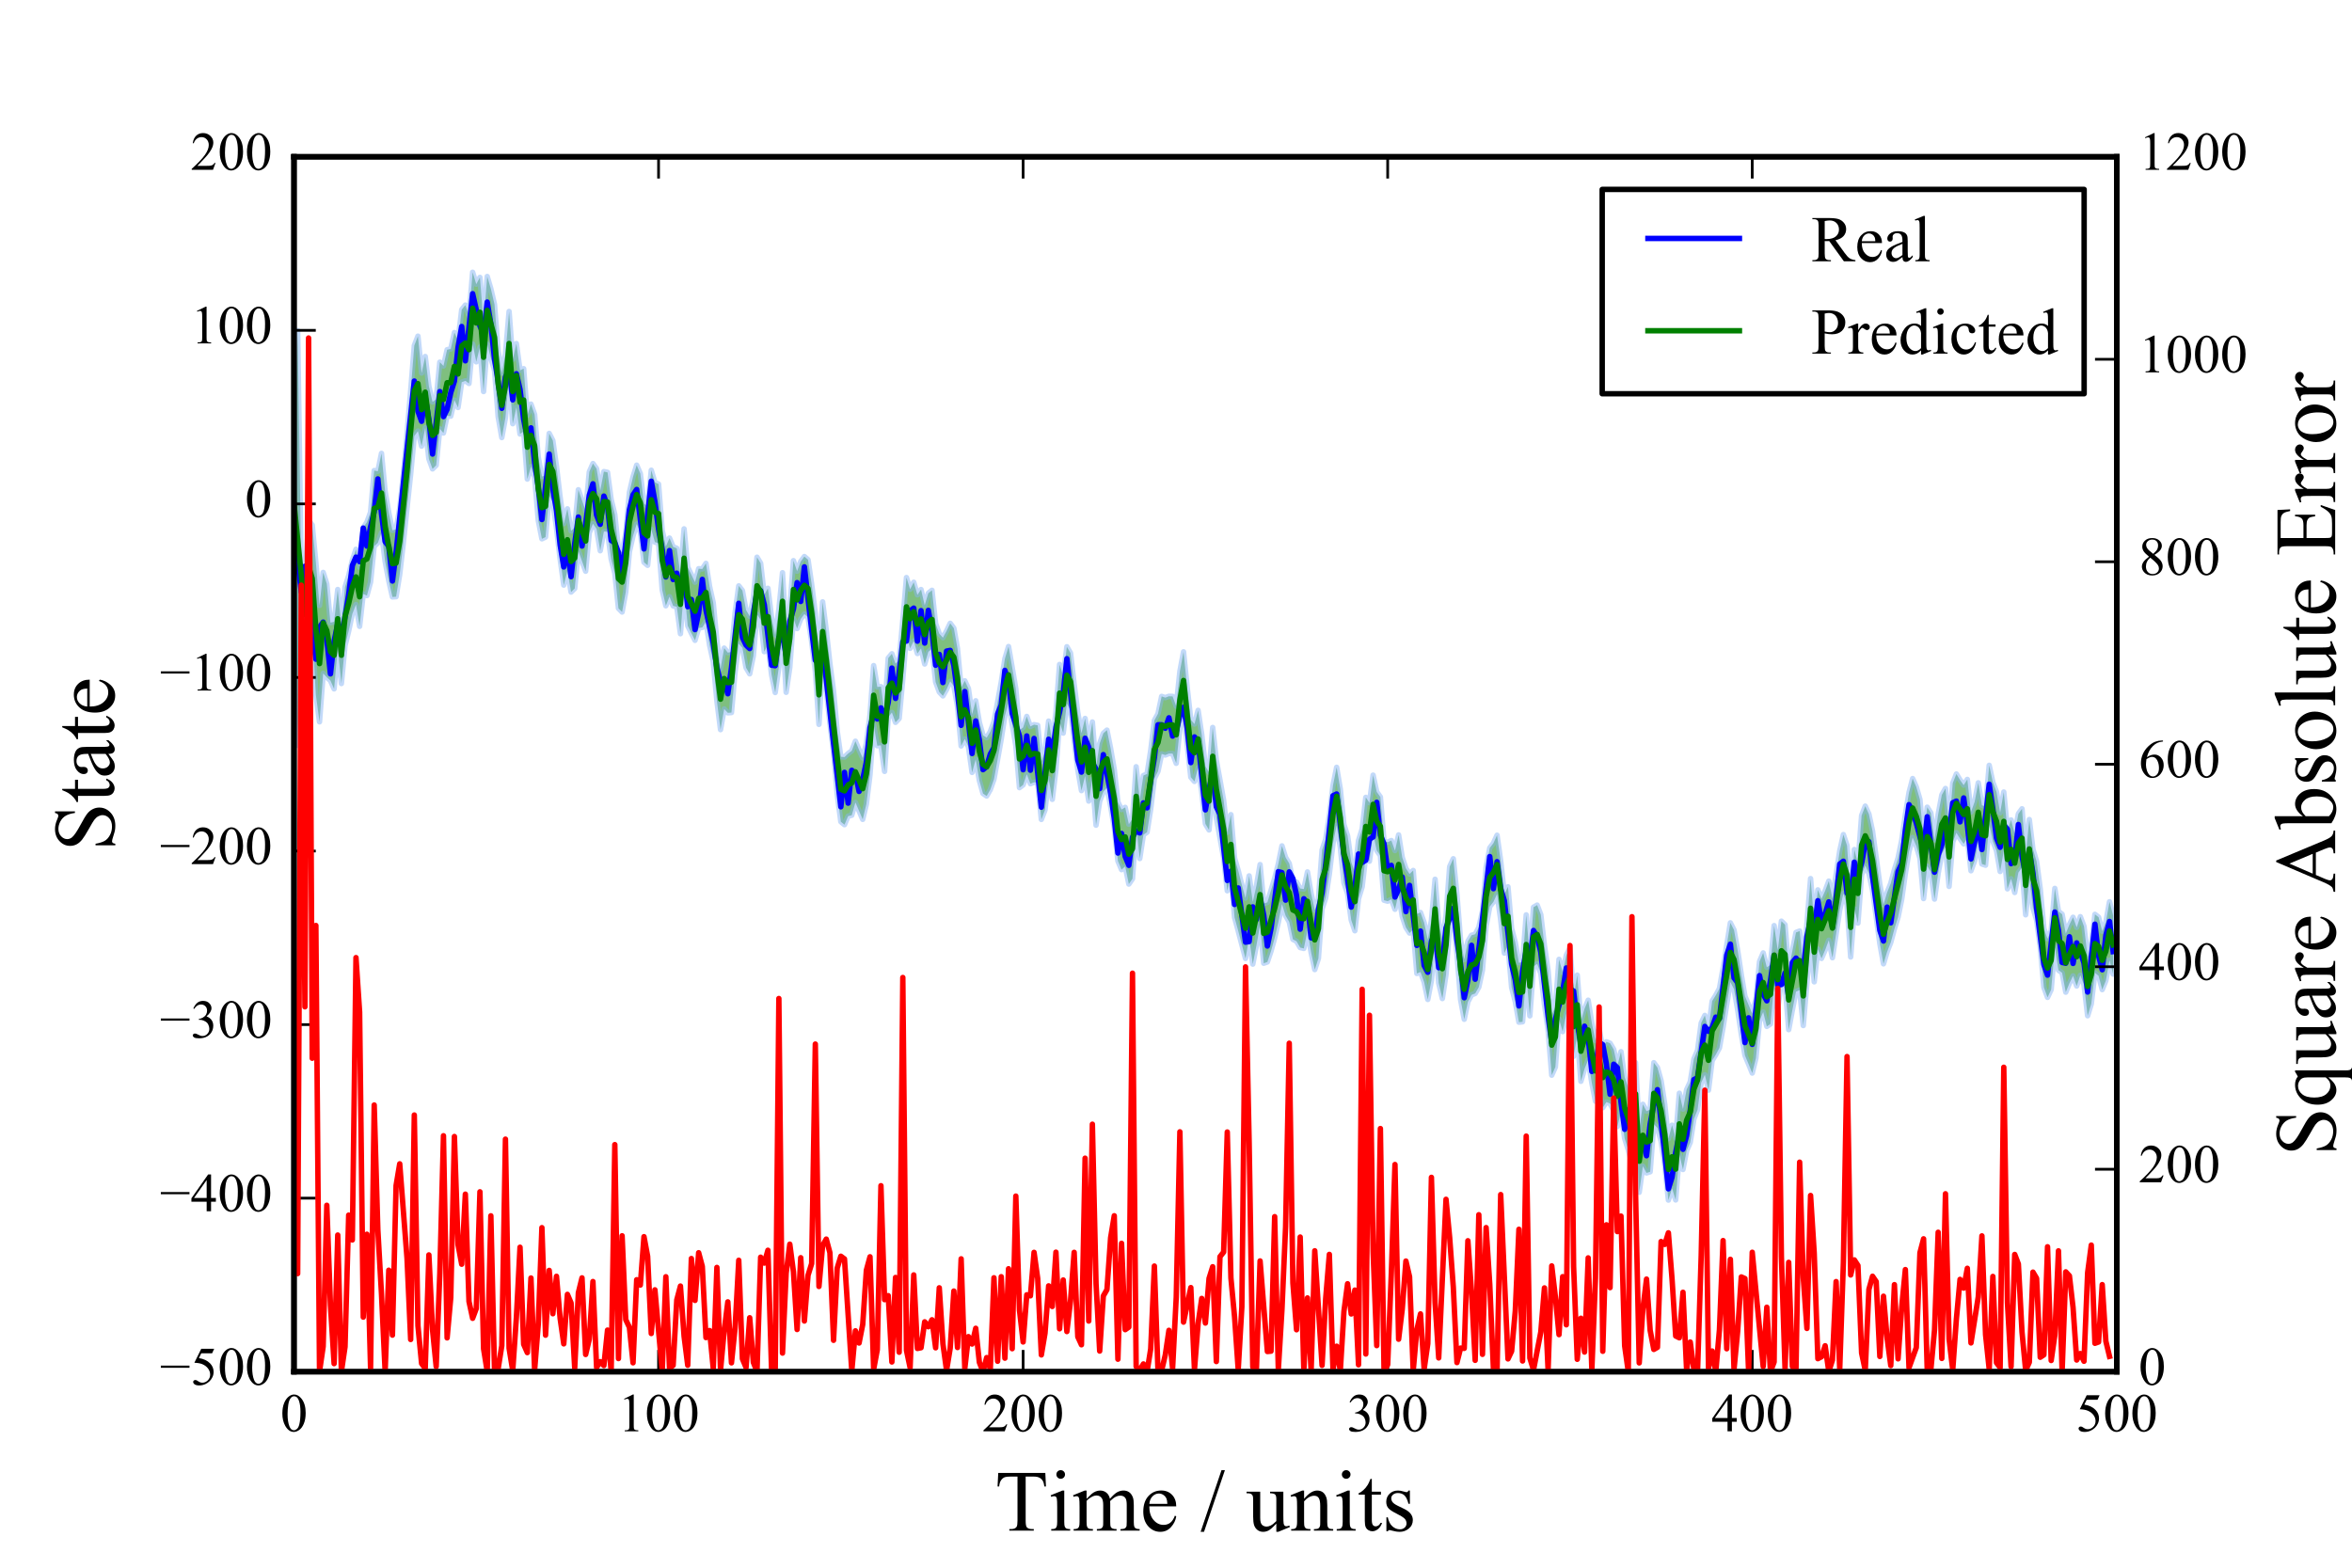 <?xml version="1.0" encoding="utf-8" standalone="no"?>
<!DOCTYPE svg PUBLIC "-//W3C//DTD SVG 1.1//EN"
  "http://www.w3.org/Graphics/SVG/1.1/DTD/svg11.dtd">
<!-- Created with matplotlib (http://matplotlib.org/) -->
<svg height="288pt" version="1.1" viewBox="0 0 432 288" width="432pt" xmlns="http://www.w3.org/2000/svg" xmlns:xlink="http://www.w3.org/1999/xlink">
 <defs>
  <style type="text/css">
*{stroke-linecap:butt;stroke-linejoin:round;stroke-miterlimit:100000;}
  </style>
 </defs>
 <g id="figure_1">
  <g id="patch_1">
   <path d="M 0 288 
L 432 288 
L 432 0 
L 0 0 
z
" style="fill:#ffffff;"/>
  </g>
  <g id="axes_1">
   <g id="patch_2">
    <path d="M 54 252 
L 388.8 252 
L 388.8 28.8 
L 54 28.8 
z
" style="fill:#ffffff;"/>
   </g>
   <g id="PolyCollection_1">
    <defs>
     <path d="M 54 -195.429 
L 54 -195.429 
L 54.67 -227.279 
L 55.339 -182.762 
L 56.009 -180.935 
L 56.678 -192.421 
L 57.348 -191.557 
L 58.018 -184.676 
L 58.687 -176.792 
L 59.357 -182.84 
L 60.026 -180.743 
L 60.696 -173.615 
L 61.366 -173.772 
L 62.035 -179.705 
L 62.705 -172.829 
L 63.374 -180.163 
L 64.044 -182.243 
L 64.714 -185.071 
L 65.383 -187.093 
L 66.053 -183.798 
L 66.722 -191.08 
L 67.392 -192.063 
L 68.062 -193.894 
L 68.731 -201.555 
L 69.401 -201.425 
L 70.07 -204.715 
L 70.74 -197.73 
L 71.41 -193.779 
L 72.079 -190.576 
L 72.749 -190.762 
L 73.418 -194.597 
L 74.088 -200.861 
L 74.758 -208.277 
L 75.427 -216.141 
L 76.097 -224.521 
L 76.766 -226.246 
L 77.436 -219.463 
L 78.106 -222.509 
L 78.775 -217.047 
L 79.445 -214.165 
L 80.114 -214.652 
L 80.784 -221.468 
L 81.454 -220.774 
L 82.123 -223.756 
L 82.793 -223.888 
L 83.462 -226.906 
L 84.132 -225.468 
L 84.802 -231.11 
L 85.471 -231.953 
L 86.141 -229.981 
L 86.81 -237.984 
L 87.48 -235.797 
L 88.15 -237.039 
L 88.819 -228.667 
L 89.489 -237.208 
L 90.158 -234.944 
L 90.828 -232.08 
L 91.498 -223.484 
L 92.167 -219.465 
L 92.837 -222.968 
L 93.506 -230.78 
L 94.176 -221.992 
L 94.846 -224.889 
L 95.515 -219.961 
L 96.185 -220.27 
L 96.854 -211.702 
L 97.524 -213.759 
L 98.194 -211.861 
L 98.863 -204.011 
L 99.533 -200.457 
L 100.202 -200.658 
L 100.872 -208.38 
L 101.542 -207.073 
L 102.211 -202.33 
L 102.881 -196.676 
L 103.55 -191.809 
L 104.22 -194.524 
L 104.89 -190.459 
L 105.559 -191.13 
L 106.229 -198.031 
L 106.898 -196.069 
L 107.568 -194.155 
L 108.238 -201.31 
L 108.907 -202.844 
L 109.577 -201.9 
L 110.246 -197.847 
L 110.916 -201.365 
L 111.586 -201.226 
L 112.255 -196.218 
L 112.925 -193.48 
L 113.594 -187.143 
L 114.264 -186.55 
L 114.934 -190.096 
L 115.603 -197.537 
L 116.273 -200.407 
L 116.942 -202.548 
L 117.612 -200.999 
L 118.282 -195.504 
L 118.951 -194.936 
L 119.621 -201.617 
L 120.29 -199.378 
L 120.96 -199.07 
L 121.63 -190.566 
L 122.299 -187.605 
L 122.969 -189.154 
L 123.638 -187.534 
L 124.308 -187.266 
L 124.978 -182.38 
L 125.647 -190.845 
L 126.317 -183.801 
L 126.986 -182.426 
L 127.656 -181.051 
L 128.326 -183.524 
L 128.995 -183.474 
L 129.665 -184.504 
L 130.334 -180.25 
L 131.004 -177.271 
L 131.674 -170.231 
L 132.343 -165.156 
L 133.013 -168.936 
L 133.682 -168.108 
L 134.352 -168.235 
L 135.022 -175.474 
L 135.691 -180.371 
L 136.361 -179.516 
L 137.03 -175.925 
L 137.7 -174.79 
L 138.37 -178.102 
L 139.039 -185.637 
L 139.709 -184.525 
L 140.378 -178.727 
L 141.048 -179.921 
L 141.718 -174.521 
L 142.387 -171.379 
L 143.057 -176.036 
L 143.726 -182.791 
L 144.396 -171.48 
L 145.066 -176.023 
L 145.735 -185.004 
L 146.405 -183.072 
L 147.074 -184.842 
L 147.744 -185.755 
L 148.414 -185.174 
L 149.083 -180.659 
L 149.753 -175.319 
L 150.422 -165.775 
L 151.092 -177.434 
L 151.762 -172.223 
L 152.431 -166.119 
L 153.101 -161.043 
L 153.77 -153.723 
L 154.44 -148.977 
L 155.11 -148.915 
L 155.779 -149.566 
L 156.449 -150.077 
L 157.118 -151.831 
L 157.788 -150.233 
L 158.458 -148.752 
L 159.127 -151.379 
L 159.797 -156.641 
L 160.466 -165.724 
L 161.136 -161.8 
L 161.806 -161.854 
L 162.475 -157.131 
L 163.145 -167.101 
L 163.814 -167.9 
L 164.484 -166.08 
L 165.154 -166.745 
L 165.823 -174.062 
L 166.493 -181.901 
L 167.162 -179.75 
L 167.832 -181.038 
L 168.502 -178.725 
L 169.171 -179.7 
L 169.841 -176.81 
L 170.51 -179.016 
L 171.18 -179.56 
L 171.85 -173.442 
L 172.519 -171.586 
L 173.189 -170.856 
L 173.858 -172.08 
L 174.528 -173.492 
L 175.198 -172.594 
L 175.867 -168.842 
L 176.537 -161.654 
L 177.206 -162.934 
L 177.876 -161.503 
L 178.546 -156.797 
L 179.215 -159.263 
L 179.885 -155.296 
L 180.554 -152.921 
L 181.224 -152.476 
L 181.894 -153.603 
L 182.563 -155.423 
L 183.233 -159.026 
L 183.902 -162.71 
L 184.572 -166.989 
L 185.242 -169.229 
L 185.911 -165.383 
L 186.581 -161.453 
L 187.25 -153.846 
L 187.92 -154.359 
L 188.59 -156.387 
L 189.259 -154.544 
L 189.929 -154.872 
L 190.598 -154.749 
L 191.268 -148.088 
L 191.938 -149.976 
L 192.607 -155.53 
L 193.277 -151.703 
L 193.946 -157.108 
L 194.616 -165.933 
L 195.286 -163.783 
L 195.955 -169.188 
L 196.625 -168.029 
L 197.294 -162.324 
L 197.964 -157.061 
L 198.634 -153.29 
L 199.303 -156.016 
L 199.973 -151.385 
L 200.642 -155.362 
L 201.312 -147.052 
L 201.982 -151.417 
L 202.651 -153.281 
L 203.321 -153.869 
L 203.99 -150.527 
L 204.66 -146.659 
L 205.33 -140.656 
L 205.999 -139.28 
L 206.669 -139.676 
L 207.338 -136.58 
L 208.008 -137.589 
L 208.678 -147.144 
L 209.347 -141.132 
L 210.017 -145.523 
L 210.686 -145.822 
L 211.356 -150.144 
L 212.026 -155.649 
L 212.695 -156.886 
L 213.365 -160.067 
L 214.034 -159.836 
L 214.704 -160.091 
L 215.374 -160.063 
L 216.043 -158.268 
L 216.713 -164.664 
L 217.382 -168.258 
L 218.052 -161.751 
L 218.722 -155.768 
L 219.391 -154.99 
L 220.061 -157.504 
L 220.73 -153.039 
L 221.4 -147.211 
L 222.07 -146.122 
L 222.739 -154.357 
L 223.409 -148.312 
L 224.078 -144.712 
L 224.748 -140.998 
L 225.418 -135.081 
L 226.087 -138.339 
L 226.757 -130.35 
L 227.426 -128.067 
L 228.096 -125.413 
L 228.766 -123.014 
L 229.435 -127.091 
L 230.105 -122.311 
L 230.774 -125.27 
L 231.444 -129.168 
L 232.114 -122.002 
L 232.783 -122.229 
L 233.453 -124.443 
L 234.122 -126.638 
L 234.792 -129.299 
L 235.462 -132.604 
L 236.131 -130.478 
L 236.801 -129.376 
L 237.47 -126.242 
L 238.14 -125.945 
L 238.81 -124.775 
L 239.479 -124.672 
L 240.149 -127.818 
L 240.818 -123.851 
L 241.488 -120.791 
L 242.158 -122.815 
L 242.827 -131.842 
L 243.497 -133.825 
L 244.166 -138.148 
L 244.836 -143.721 
L 245.506 -147.038 
L 246.175 -143.072 
L 246.845 -136.497 
L 247.514 -134.479 
L 248.184 -129.661 
L 248.854 -127.71 
L 249.523 -133.59 
L 250.193 -135.708 
L 250.862 -141.515 
L 251.532 -140.527 
L 252.202 -145.602 
L 252.871 -142.52 
L 253.541 -141.586 
L 254.21 -133.442 
L 254.88 -133.28 
L 255.55 -133.582 
L 256.219 -131.738 
L 256.889 -134.624 
L 257.558 -130.482 
L 258.228 -128.456 
L 258.898 -127.441 
L 259.567 -128.086 
L 260.237 -120.101 
L 260.906 -120.371 
L 261.576 -118.509 
L 262.246 -115.387 
L 262.915 -118.906 
L 263.585 -126.472 
L 264.254 -118.307 
L 264.924 -115.516 
L 265.594 -119.865 
L 266.263 -128.793 
L 266.933 -130.24 
L 267.602 -123.68 
L 268.272 -115.298 
L 268.942 -111.74 
L 269.611 -115.059 
L 270.281 -116.184 
L 270.95 -116.369 
L 271.62 -117.624 
L 272.29 -120.61 
L 272.959 -128.663 
L 273.629 -132.225 
L 274.298 -133.093 
L 274.968 -134.566 
L 275.638 -129.826 
L 276.307 -123.728 
L 276.977 -125.08 
L 277.646 -117.439 
L 278.316 -114.854 
L 278.986 -111.121 
L 279.655 -111.267 
L 280.325 -119.928 
L 280.994 -112.271 
L 281.664 -121.329 
L 282.334 -121.728 
L 283.003 -119.984 
L 283.673 -114.309 
L 284.342 -109.684 
L 285.012 -101.524 
L 285.682 -103.068 
L 286.351 -111.761 
L 287.021 -109.353 
L 287.69 -112.5 
L 288.36 -113.876 
L 289.03 -104.854 
L 289.699 -108.862 
L 290.369 -100.405 
L 291.038 -102.687 
L 291.708 -104.256 
L 292.378 -100.047 
L 293.047 -96.83 
L 293.717 -98.984 
L 294.386 -95.561 
L 295.056 -96.616 
L 295.726 -96.346 
L 296.395 -95.212 
L 297.065 -92.182 
L 297.734 -94.794 
L 298.404 -90.12 
L 299.074 -88.198 
L 299.743 -85.501 
L 300.413 -92.777 
L 301.082 -80.392 
L 301.752 -85.13 
L 302.422 -83.862 
L 303.091 -84.158 
L 303.761 -92.775 
L 304.43 -91.876 
L 305.1 -89.457 
L 305.77 -85.157 
L 306.439 -78.817 
L 307.109 -81.287 
L 307.778 -78.906 
L 308.448 -87.167 
L 309.118 -84.259 
L 309.787 -87.811 
L 310.457 -89.27 
L 311.126 -93.461 
L 311.796 -95.057 
L 312.466 -100.072 
L 313.135 -101.456 
L 313.805 -98.693 
L 314.474 -104.081 
L 315.144 -105.157 
L 315.814 -106.397 
L 316.483 -110.164 
L 317.153 -114.323 
L 317.822 -118.467 
L 318.492 -117.159 
L 319.162 -113.391 
L 319.831 -108.937 
L 320.501 -104.985 
L 321.17 -103.397 
L 321.84 -101.782 
L 322.51 -104.458 
L 323.179 -111.357 
L 323.849 -112.941 
L 324.518 -110.295 
L 325.188 -110.741 
L 325.858 -117.96 
L 326.527 -113.451 
L 327.197 -118.773 
L 327.866 -118.118 
L 328.536 -109.758 
L 329.206 -113.3 
L 329.875 -116.697 
L 330.545 -116.962 
L 331.214 -110.492 
L 331.884 -118.333 
L 332.554 -126.597 
L 333.223 -118.535 
L 333.893 -124.52 
L 334.562 -122.844 
L 335.232 -124.347 
L 335.902 -126.135 
L 336.571 -122.938 
L 337.241 -127.296 
L 337.91 -131.678 
L 338.58 -134.677 
L 339.25 -132.664 
L 339.919 -123.065 
L 340.589 -131.931 
L 341.258 -129.325 
L 341.928 -138.192 
L 342.598 -139.904 
L 343.267 -138.44 
L 343.937 -135.325 
L 344.606 -130.457 
L 345.276 -125.521 
L 345.946 -121.802 
L 346.615 -124.042 
L 347.285 -125.728 
L 347.954 -128.235 
L 348.624 -130.363 
L 349.294 -133.626 
L 349.963 -138.349 
L 350.633 -142.391 
L 351.302 -144.972 
L 351.972 -143.426 
L 352.642 -141.131 
L 353.311 -133.759 
L 353.981 -139.712 
L 354.65 -138.643 
L 355.32 -133.657 
L 355.99 -138.393 
L 356.659 -141.974 
L 357.329 -143.148 
L 357.998 -135.98 
L 358.668 -144.125 
L 359.338 -145.81 
L 360.007 -144.713 
L 360.677 -143.759 
L 361.346 -144.816 
L 362.016 -138.829 
L 362.686 -140.69 
L 363.355 -144.191 
L 364.025 -140.063 
L 364.694 -139.849 
L 365.364 -147.404 
L 366.034 -144.277 
L 366.703 -142.518 
L 367.373 -138.684 
L 368.042 -142.499 
L 368.712 -135.507 
L 369.382 -137.371 
L 370.051 -134.837 
L 370.721 -138.495 
L 371.39 -139.42 
L 372.06 -130.766 
L 372.73 -137.443 
L 373.399 -131.997 
L 374.069 -129.749 
L 374.738 -124.74 
L 375.408 -117.42 
L 376.078 -115.55 
L 376.747 -116.986 
L 377.417 -124.789 
L 378.086 -120.567 
L 378.756 -120.054 
L 379.426 -116.499 
L 380.095 -118.125 
L 380.765 -119.487 
L 381.434 -117.626 
L 382.104 -119.597 
L 382.774 -117.825 
L 383.443 -112.165 
L 384.113 -114.348 
L 384.782 -120.029 
L 385.452 -119.502 
L 386.122 -116.945 
L 386.791 -118.599 
L 387.461 -122.339 
L 388.13 -119.799 
L 388.13 -109.047 
L 388.13 -109.047 
L 387.461 -111.599 
L 386.791 -107.847 
L 386.122 -106.199 
L 385.452 -108.734 
L 384.782 -109.279 
L 384.113 -103.593 
L 383.443 -101.392 
L 382.774 -107.069 
L 382.104 -108.833 
L 381.434 -106.857 
L 380.765 -108.721 
L 380.095 -107.362 
L 379.426 -105.728 
L 378.756 -109.287 
L 378.086 -109.771 
L 377.417 -113.992 
L 376.747 -106.205 
L 376.078 -104.77 
L 375.408 -106.612 
L 374.738 -113.955 
L 374.069 -118.965 
L 373.399 -121.19 
L 372.73 -126.624 
L 372.06 -119.938 
L 371.39 -128.621 
L 370.721 -127.698 
L 370.051 -124.038 
L 369.382 -126.56 
L 368.712 -124.709 
L 368.042 -131.702 
L 367.373 -127.9 
L 366.703 -131.735 
L 366.034 -133.466 
L 365.364 -136.593 
L 364.694 -129.054 
L 364.025 -129.274 
L 363.355 -133.373 
L 362.686 -129.864 
L 362.016 -128.029 
L 361.346 -134.024 
L 360.677 -132.97 
L 360.007 -133.922 
L 359.338 -135.009 
L 358.668 -133.3 
L 357.998 -125.155 
L 357.329 -132.319 
L 356.659 -131.148 
L 355.99 -127.565 
L 355.32 -122.828 
L 354.65 -127.803 
L 353.981 -128.893 
L 353.311 -122.923 
L 352.642 -130.319 
L 351.972 -132.605 
L 351.302 -134.14 
L 350.633 -131.56 
L 349.963 -127.503 
L 349.294 -122.784 
L 348.624 -119.519 
L 347.954 -117.357 
L 347.285 -114.867 
L 346.615 -113.165 
L 345.946 -110.931 
L 345.276 -114.65 
L 344.606 -119.592 
L 343.937 -124.456 
L 343.267 -127.569 
L 342.598 -128.994 
L 341.928 -127.279 
L 341.258 -118.421 
L 340.589 -121.049 
L 339.919 -112.192 
L 339.25 -121.837 
L 338.58 -123.844 
L 337.91 -120.832 
L 337.241 -116.427 
L 336.571 -112.054 
L 335.902 -115.268 
L 335.232 -113.47 
L 334.562 -111.925 
L 333.893 -113.634 
L 333.223 -107.627 
L 332.554 -115.69 
L 331.884 -107.449 
L 331.214 -99.593 
L 330.545 -106.104 
L 329.875 -105.826 
L 329.206 -102.418 
L 328.536 -98.842 
L 327.866 -107.199 
L 327.197 -107.895 
L 326.527 -102.595 
L 325.858 -107.084 
L 325.188 -99.892 
L 324.518 -99.435 
L 323.849 -102.076 
L 323.179 -100.472 
L 322.51 -93.576 
L 321.84 -90.867 
L 321.17 -92.515 
L 320.501 -94.112 
L 319.831 -98.044 
L 319.162 -102.512 
L 318.492 -106.28 
L 317.822 -107.588 
L 317.153 -103.445 
L 316.483 -99.256 
L 315.814 -95.499 
L 315.144 -94.245 
L 314.474 -93.154 
L 313.805 -87.726 
L 313.135 -90.557 
L 312.466 -89.1 
L 311.796 -84.11 
L 311.126 -82.426 
L 310.457 -78.138 
L 309.787 -76.598 
L 309.118 -73.15 
L 308.448 -75.9 
L 307.778 -67.555 
L 307.109 -69.697 
L 306.439 -67.531 
L 305.77 -74.019 
L 305.1 -78.371 
L 304.43 -80.771 
L 303.761 -81.499 
L 303.091 -72.729 
L 302.422 -72.521 
L 301.752 -73.751 
L 301.082 -68.962 
L 300.413 -81.293 
L 299.743 -74.214 
L 299.074 -76.754 
L 298.404 -78.857 
L 297.734 -83.689 
L 297.065 -81.049 
L 296.395 -83.969 
L 295.726 -85.271 
L 295.056 -85.545 
L 294.386 -84.508 
L 293.717 -87.895 
L 293.047 -85.684 
L 292.378 -89.044 
L 291.708 -93.297 
L 291.038 -91.632 
L 290.369 -89.354 
L 289.699 -97.959 
L 289.03 -93.94 
L 288.36 -103.09 
L 287.69 -101.678 
L 287.021 -98.484 
L 286.351 -100.782 
L 285.682 -91.976 
L 285.012 -90.476 
L 284.342 -98.801 
L 283.673 -103.472 
L 283.003 -109.192 
L 282.334 -110.93 
L 281.664 -110.453 
L 280.994 -101.375 
L 280.325 -109.032 
L 279.655 -100.28 
L 278.986 -100.214 
L 278.316 -103.985 
L 277.646 -106.574 
L 276.977 -114.282 
L 276.307 -112.906 
L 275.638 -119.025 
L 274.968 -123.757 
L 274.298 -122.311 
L 273.629 -121.456 
L 272.959 -117.839 
L 272.29 -109.771 
L 271.62 -106.658 
L 270.95 -105.491 
L 270.281 -105.231 
L 269.611 -103.953 
L 268.942 -100.749 
L 268.272 -104.342 
L 267.602 -112.836 
L 266.933 -119.365 
L 266.263 -117.917 
L 265.594 -108.936 
L 264.924 -104.555 
L 264.254 -107.414 
L 263.585 -115.56 
L 262.915 -107.883 
L 262.246 -104.389 
L 261.576 -107.588 
L 260.906 -109.435 
L 260.237 -109.161 
L 259.567 -117.25 
L 258.898 -116.588 
L 258.228 -117.618 
L 257.558 -119.653 
L 256.889 -123.755 
L 256.219 -120.954 
L 255.55 -122.794 
L 254.88 -122.44 
L 254.21 -122.622 
L 253.541 -130.81 
L 252.871 -131.766 
L 252.202 -134.868 
L 251.532 -129.788 
L 250.862 -130.828 
L 250.193 -125.078 
L 249.523 -122.909 
L 248.854 -117.007 
L 248.184 -118.992 
L 247.514 -123.838 
L 246.845 -125.814 
L 246.175 -132.402 
L 245.506 -136.382 
L 244.836 -133.052 
L 244.166 -127.447 
L 243.497 -123.052 
L 242.827 -121.002 
L 242.158 -111.929 
L 241.488 -109.877 
L 240.818 -113.015 
L 240.149 -117.008 
L 239.479 -113.764 
L 238.81 -113.92 
L 238.14 -115.079 
L 237.47 -115.433 
L 236.801 -118.645 
L 236.131 -119.787 
L 235.462 -121.915 
L 234.792 -118.553 
L 234.122 -115.692 
L 233.453 -113.272 
L 232.783 -111.28 
L 232.114 -111.04 
L 231.444 -118.128 
L 230.774 -114.304 
L 230.105 -110.879 
L 229.435 -115.711 
L 228.766 -111.92 
L 228.096 -114.432 
L 227.426 -116.993 
L 226.757 -119.461 
L 226.087 -127.394 
L 225.418 -124.356 
L 224.748 -130.391 
L 224.078 -134.123 
L 223.409 -137.763 
L 222.739 -143.764 
L 222.07 -135.534 
L 221.4 -136.648 
L 220.73 -142.495 
L 220.061 -146.973 
L 219.391 -144.444 
L 218.722 -145.216 
L 218.052 -151.22 
L 217.382 -157.72 
L 216.713 -154.135 
L 216.043 -147.77 
L 215.374 -149.558 
L 214.704 -149.569 
L 214.034 -149.292 
L 213.365 -149.501 
L 212.695 -146.303 
L 212.026 -144.987 
L 211.356 -139.411 
L 210.686 -135.119 
L 210.017 -134.653 
L 209.347 -130.28 
L 208.678 -136.257 
L 208.008 -126.565 
L 207.338 -125.587 
L 206.669 -128.828 
L 205.999 -128.237 
L 205.33 -129.832 
L 204.66 -135.981 
L 203.99 -139.909 
L 203.321 -143.291 
L 202.651 -142.571 
L 201.982 -140.792 
L 201.312 -136.405 
L 200.642 -144.834 
L 199.973 -140.834 
L 199.303 -145.445 
L 198.634 -142.758 
L 197.964 -146.581 
L 197.294 -151.859 
L 196.625 -157.556 
L 195.955 -158.728 
L 195.286 -153.319 
L 194.616 -155.413 
L 193.946 -146.6 
L 193.277 -141.153 
L 192.607 -144.942 
L 191.938 -139.195 
L 191.268 -137.459 
L 190.598 -144.236 
L 189.929 -144.29 
L 189.259 -144.022 
L 188.59 -145.762 
L 187.92 -143.807 
L 187.25 -143.3 
L 186.581 -150.997 
L 185.911 -154.952 
L 185.242 -158.794 
L 184.572 -156.527 
L 183.902 -152.231 
L 183.233 -148.478 
L 182.563 -144.839 
L 181.894 -142.945 
L 181.224 -141.768 
L 180.554 -142.22 
L 179.885 -144.602 
L 179.215 -148.515 
L 178.546 -146.097 
L 177.876 -150.808 
L 177.206 -152.248 
L 176.537 -150.958 
L 175.867 -158.21 
L 175.198 -161.956 
L 174.528 -162.827 
L 173.858 -161.347 
L 173.189 -160.161 
L 172.519 -160.88 
L 171.85 -162.699 
L 171.18 -168.837 
L 170.51 -168.255 
L 169.841 -166.017 
L 169.171 -168.888 
L 168.502 -167.941 
L 167.832 -170.243 
L 167.162 -168.892 
L 166.493 -171.137 
L 165.823 -163.311 
L 165.154 -156.01 
L 164.484 -155.291 
L 163.814 -157.107 
L 163.145 -156.23 
L 162.475 -146.287 
L 161.806 -151.08 
L 161.136 -150.998 
L 160.466 -154.825 
L 159.797 -145.668 
L 159.127 -140.276 
L 158.458 -137.471 
L 157.788 -139.033 
L 157.118 -140.578 
L 156.449 -138.234 
L 155.779 -138.073 
L 155.11 -136.496 
L 154.44 -137.036 
L 153.77 -142.107 
L 153.101 -149.779 
L 152.431 -155.129 
L 151.762 -161.409 
L 151.092 -166.518 
L 150.422 -154.924 
L 149.753 -164.703 
L 149.083 -170.095 
L 148.414 -174.576 
L 147.744 -175.199 
L 147.074 -174.288 
L 146.405 -172.524 
L 145.735 -174.402 
L 145.066 -165.404 
L 144.396 -160.814 
L 143.726 -172.293 
L 143.057 -165.43 
L 142.387 -160.773 
L 141.718 -164.046 
L 141.048 -169.527 
L 140.378 -168.287 
L 139.709 -174.148 
L 139.039 -175.137 
L 138.37 -167.526 
L 137.7 -164.21 
L 137.03 -165.332 
L 136.361 -168.992 
L 135.691 -169.748 
L 135.022 -164.614 
L 134.352 -157.095 
L 133.682 -157.048 
L 133.013 -157.754 
L 132.343 -153.955 
L 131.674 -159.225 
L 131.004 -166.456 
L 130.334 -169.477 
L 129.665 -173.807 
L 128.995 -172.736 
L 128.326 -172.625 
L 127.656 -170.362 
L 126.986 -171.688 
L 126.317 -173.043 
L 125.647 -180.052 
L 124.978 -171.578 
L 124.308 -176.532 
L 123.638 -176.688 
L 122.969 -178.379 
L 122.299 -176.709 
L 121.63 -179.623 
L 120.96 -188.219 
L 120.29 -188.407 
L 119.621 -190.761 
L 118.951 -184.144 
L 118.282 -184.709 
L 117.612 -190.207 
L 116.942 -191.725 
L 116.273 -189.561 
L 115.603 -186.633 
L 114.934 -179.254 
L 114.264 -175.565 
L 113.594 -176.246 
L 112.925 -182.689 
L 112.255 -185.316 
L 111.586 -190.324 
L 110.916 -190.351 
L 110.246 -186.821 
L 109.577 -190.846 
L 108.907 -191.781 
L 108.238 -190.133 
L 107.568 -183.06 
L 106.898 -184.931 
L 106.229 -186.785 
L 105.559 -179.884 
L 104.89 -179.232 
L 104.22 -183.17 
L 103.55 -180.51 
L 102.881 -185.332 
L 102.211 -190.996 
L 101.542 -195.717 
L 100.872 -196.951 
L 100.202 -189.338 
L 99.533 -189.013 
L 98.863 -192.429 
L 98.194 -200.379 
L 97.524 -202.263 
L 96.854 -199.992 
L 96.185 -208.756 
L 95.515 -208.265 
L 94.846 -213.146 
L 94.176 -210.159 
L 93.506 -219.016 
L 92.837 -211.261 
L 92.167 -207.612 
L 91.498 -211.453 
L 90.828 -219.977 
L 90.158 -222.212 
L 89.489 -224.78 
L 88.819 -216.071 
L 88.15 -224.226 
L 87.48 -221.529 
L 86.81 -224.793 
L 86.141 -217.553 
L 85.471 -218.04 
L 84.802 -217.788 
L 84.132 -213.138 
L 83.462 -214.494 
L 82.793 -211.548 
L 82.123 -211.614 
L 81.454 -208.452 
L 80.784 -209.217 
L 80.114 -202.528 
L 79.445 -201.857 
L 78.775 -203.699 
L 78.106 -209.399 
L 77.436 -206.036 
L 76.766 -208.805 
L 76.097 -207.882 
L 75.427 -200.905 
L 74.758 -194.65 
L 74.088 -188.337 
L 73.418 -182.48 
L 72.749 -178.382 
L 72.079 -178.335 
L 71.41 -181.305 
L 70.74 -184.855 
L 70.07 -190.122 
L 69.401 -188.265 
L 68.731 -187.651 
L 68.062 -181.07 
L 67.392 -178.586 
L 66.722 -178.879 
L 66.053 -172.93 
L 65.383 -176.939 
L 64.714 -175.228 
L 64.044 -172.09 
L 63.374 -169.41 
L 62.705 -162.425 
L 62.035 -168.955 
L 61.366 -161.449 
L 60.696 -162.97 
L 60.026 -163.573 
L 59.357 -164.288 
L 58.687 -155.39 
L 58.018 -160.338 
L 57.348 -171.888 
L 56.678 -175.399 
L 56.009 -169.239 
L 55.339 -181.981 
L 54.67 -151.072 
L 54 -195.429 
z
" id="mce93e50eb7" style="stroke:#86b5f4;stroke-opacity:0.5;"/>
    </defs>
    <g clip-path="url(#pd1644fd984)">
     <use style="fill:#008000;fill-opacity:0.5;stroke:#86b5f4;stroke-opacity:0.5;" x="0.0" xlink:href="#mce93e50eb7" y="288.0"/>
    </g>
   </g>
   <g id="line2d_1">
    <path clip-path="url(#pd1644fd984)" d="M 54 98.825 
L 54.67 102.934 
L 55.339 108.767 
L 56.009 104.026 
L 57.348 116.466 
L 58.018 121.104 
L 58.687 115.215 
L 59.357 114.288 
L 60.026 117.434 
L 60.696 123.796 
L 61.366 117.804 
L 62.035 114.571 
L 62.705 116.669 
L 63.374 113.32 
L 64.044 109.251 
L 64.714 103.885 
L 65.383 102.346 
L 66.053 103.187 
L 66.722 97.011 
L 67.392 100.334 
L 68.062 96.802 
L 68.731 94 
L 69.401 87.98 
L 70.07 94.356 
L 70.74 99.503 
L 71.41 100.379 
L 72.079 106.737 
L 72.749 101.511 
L 76.097 70 
L 76.766 75.552 
L 77.436 77.399 
L 78.106 72.954 
L 78.775 77.049 
L 79.445 83.414 
L 80.784 71.936 
L 81.454 76.532 
L 82.123 75.183 
L 82.793 72.126 
L 83.462 70.029 
L 84.132 63.837 
L 84.802 59.98 
L 85.471 66.289 
L 86.81 53.955 
L 88.15 59.887 
L 88.819 61.381 
L 89.489 55.487 
L 90.158 59.551 
L 90.828 65.928 
L 91.498 70.113 
L 92.167 75.012 
L 92.837 69.268 
L 93.506 67.934 
L 94.176 73.463 
L 94.846 68.663 
L 95.515 71.55 
L 96.185 77.022 
L 96.854 80.494 
L 97.524 78.604 
L 98.194 84.948 
L 98.863 89.381 
L 99.533 95.444 
L 100.872 83.419 
L 101.542 89.795 
L 102.211 93.75 
L 102.881 100.091 
L 103.55 104.154 
L 104.22 100.826 
L 104.89 105.941 
L 105.559 99.866 
L 106.229 94.986 
L 106.898 100.316 
L 107.568 96.323 
L 108.238 90.963 
L 108.907 88.88 
L 109.577 94.636 
L 110.246 96.324 
L 110.916 91.136 
L 111.586 93.012 
L 112.255 99.278 
L 112.925 99.7 
L 113.594 101.53 
L 114.264 105.793 
L 115.603 93.628 
L 116.273 90.905 
L 116.942 89.917 
L 118.282 100.843 
L 119.621 88.406 
L 120.29 92.149 
L 120.96 97.223 
L 121.63 100.921 
L 122.299 105.994 
L 122.969 101.146 
L 123.638 106.468 
L 124.308 105.299 
L 124.978 108.334 
L 125.647 105.485 
L 126.317 111.464 
L 126.986 110.139 
L 127.656 115.665 
L 128.326 112.602 
L 128.995 106.438 
L 129.665 112.096 
L 131.004 118.17 
L 131.674 122.687 
L 132.343 125.208 
L 133.013 125.07 
L 133.682 127.452 
L 134.352 122.687 
L 135.691 110.832 
L 136.361 117.091 
L 137.03 118.512 
L 137.7 119.147 
L 138.37 112.858 
L 139.039 108.584 
L 139.709 108.522 
L 140.378 111.101 
L 141.718 122.209 
L 142.387 122.29 
L 143.057 117.129 
L 143.726 116.58 
L 144.396 120.485 
L 145.066 114.139 
L 145.735 111.876 
L 146.405 107.035 
L 147.074 110.494 
L 147.744 104.139 
L 149.083 115.736 
L 149.753 121.285 
L 150.422 121.914 
L 151.092 118.95 
L 154.44 148.219 
L 155.11 141.889 
L 155.779 147.546 
L 156.449 141.511 
L 157.118 142.085 
L 157.788 145.394 
L 158.458 143.191 
L 159.127 139.995 
L 159.797 133.654 
L 160.466 131.123 
L 161.136 132.085 
L 161.806 130.045 
L 162.475 131.969 
L 163.145 129.024 
L 163.814 122.733 
L 164.484 128.304 
L 165.154 123.546 
L 165.823 117.915 
L 166.493 117.773 
L 167.162 112.213 
L 167.832 111.717 
L 168.502 117.785 
L 169.171 112.178 
L 169.841 118.139 
L 170.51 112.126 
L 171.18 115.927 
L 171.85 122.214 
L 172.519 120.217 
L 173.189 125.395 
L 173.858 119.611 
L 174.528 119.485 
L 175.198 122.264 
L 175.867 127.32 
L 176.537 133.253 
L 177.206 127.042 
L 178.546 138.431 
L 179.215 132.444 
L 179.885 135.963 
L 180.554 141.397 
L 181.224 140.839 
L 181.894 138.534 
L 182.563 137.353 
L 183.233 131.177 
L 183.902 129.504 
L 184.572 123.153 
L 185.242 125.154 
L 185.911 131.048 
L 187.25 135.227 
L 187.92 141.405 
L 188.59 135.197 
L 189.259 141.496 
L 189.929 135.659 
L 191.268 148.286 
L 192.607 135.8 
L 193.277 138.636 
L 193.946 133.587 
L 194.616 130.792 
L 195.286 127.373 
L 195.955 121.007 
L 197.964 139.642 
L 198.634 141.848 
L 199.303 135.625 
L 199.973 137.26 
L 200.642 140.158 
L 201.312 141.286 
L 201.982 144.873 
L 202.651 138.633 
L 203.99 145.654 
L 204.66 150.347 
L 205.33 156.713 
L 205.999 153.12 
L 206.669 157.339 
L 207.338 158.972 
L 208.008 153.806 
L 208.678 152.626 
L 209.347 153.016 
L 210.017 147.495 
L 210.686 148.414 
L 211.356 143.271 
L 212.026 139.198 
L 212.695 133.148 
L 213.365 133.139 
L 214.034 133.787 
L 214.704 131.869 
L 215.374 135.229 
L 216.043 134.416 
L 216.713 131.335 
L 217.382 129.92 
L 218.052 133.747 
L 218.722 140.1 
L 219.391 135.377 
L 220.061 136.211 
L 221.4 148.783 
L 222.07 144.961 
L 222.739 142.001 
L 223.409 148.21 
L 224.078 149.593 
L 225.418 161.748 
L 226.087 160.04 
L 226.757 166.163 
L 227.426 163.124 
L 228.766 173.084 
L 229.435 172.975 
L 230.105 166.605 
L 230.774 168.899 
L 231.444 164.887 
L 232.114 168.144 
L 232.783 173.792 
L 233.453 170.567 
L 234.792 160.128 
L 235.462 160.31 
L 236.131 165.366 
L 236.801 160.172 
L 237.47 161.419 
L 238.14 164.502 
L 238.81 170.705 
L 239.479 165.104 
L 240.149 165.913 
L 240.818 172.289 
L 241.488 172.426 
L 242.158 167.143 
L 242.827 164.028 
L 243.497 158.764 
L 244.836 146.181 
L 245.506 145.862 
L 246.845 157.079 
L 247.514 161.303 
L 248.184 166.646 
L 248.854 163.233 
L 249.523 156.887 
L 250.193 158.441 
L 250.862 158.025 
L 251.532 154.176 
L 252.202 153.748 
L 252.871 147.388 
L 253.541 153.421 
L 254.21 155.026 
L 254.88 159.887 
L 255.55 158.976 
L 256.219 164.798 
L 256.889 163.372 
L 257.558 161.126 
L 258.228 167.471 
L 258.898 162.652 
L 260.237 173.682 
L 260.906 171.047 
L 261.576 177.361 
L 262.246 178.615 
L 262.915 172.928 
L 263.585 171.402 
L 264.254 177.779 
L 264.924 176.787 
L 265.594 170.471 
L 266.933 166.868 
L 267.602 172.657 
L 268.272 177.221 
L 268.942 183.296 
L 269.611 180.026 
L 270.281 173.666 
L 270.95 179.893 
L 272.29 168.839 
L 273.629 157.355 
L 274.298 163.262 
L 274.968 158.299 
L 275.638 163.254 
L 276.307 165.466 
L 277.646 177.128 
L 278.316 180.017 
L 278.986 184.802 
L 279.655 178.445 
L 280.325 174.558 
L 280.994 176.313 
L 281.664 170.938 
L 282.334 172.095 
L 283.003 174.9 
L 284.342 186.659 
L 285.012 191.596 
L 285.682 187.219 
L 287.021 182.152 
L 287.69 177.822 
L 288.36 181.688 
L 289.03 182.061 
L 289.699 187.841 
L 290.369 192.003 
L 291.038 188.523 
L 291.708 190.629 
L 292.378 196.836 
L 293.047 196.295 
L 293.717 191.493 
L 294.386 191.914 
L 295.056 195.487 
L 295.726 201.032 
L 296.395 195.504 
L 297.065 196.142 
L 297.734 202.509 
L 298.404 207.465 
L 299.074 203.909 
L 299.743 208.198 
L 300.413 207.725 
L 301.082 209.103 
L 301.752 209.501 
L 302.422 212.321 
L 303.091 206.507 
L 303.761 202.9 
L 304.43 200.18 
L 305.77 212.028 
L 306.439 218.401 
L 307.109 216.243 
L 307.778 211.718 
L 308.448 208.361 
L 309.118 211.141 
L 309.787 208.62 
L 310.457 203.929 
L 311.126 198.33 
L 311.796 197.984 
L 313.135 188.572 
L 313.805 189.473 
L 314.474 188.792 
L 315.144 186.857 
L 315.814 187.105 
L 317.153 175.487 
L 317.822 173.454 
L 318.492 179.64 
L 319.162 180.519 
L 320.501 191.536 
L 321.17 186.986 
L 321.84 191.863 
L 323.179 179.227 
L 323.849 182.647 
L 324.518 183.858 
L 325.188 180.138 
L 325.858 175.502 
L 326.527 180.965 
L 327.197 180.87 
L 327.866 178.741 
L 328.536 183.202 
L 329.206 176.827 
L 329.875 176.013 
L 330.545 176.898 
L 331.214 178.37 
L 331.884 172.036 
L 332.554 168.942 
L 333.223 170.712 
L 333.893 165.469 
L 334.562 169.471 
L 335.232 167.865 
L 335.902 165.683 
L 336.571 170.367 
L 337.241 165.055 
L 337.91 158.737 
L 338.58 158.215 
L 339.25 164.062 
L 339.919 164.746 
L 340.589 158.393 
L 341.258 160.776 
L 341.928 158.531 
L 342.598 154.92 
L 343.267 154.624 
L 343.937 160.985 
L 345.276 170.922 
L 345.946 172.871 
L 346.615 166.643 
L 347.285 169.532 
L 348.624 160.102 
L 349.294 158.658 
L 349.963 152.522 
L 350.633 147.822 
L 351.302 149.076 
L 351.972 151.207 
L 353.311 156.203 
L 353.981 150.044 
L 355.32 160.234 
L 355.99 157.067 
L 356.659 155.181 
L 357.329 151.422 
L 357.998 153.205 
L 358.668 147.48 
L 359.338 147.168 
L 360.007 150.985 
L 360.677 146.591 
L 361.346 151.478 
L 362.016 157.794 
L 363.355 151.492 
L 364.025 156.073 
L 365.364 144.071 
L 366.034 148.629 
L 366.703 153.967 
L 367.373 155.658 
L 368.042 151.545 
L 368.712 152.363 
L 369.382 158.667 
L 370.051 157.846 
L 370.721 151.472 
L 371.39 157.269 
L 372.06 160.652 
L 372.73 156.32 
L 373.399 160.432 
L 374.069 166.806 
L 375.408 177.189 
L 376.078 179.142 
L 377.417 167.549 
L 378.086 170.916 
L 378.756 176.814 
L 379.426 176.959 
L 380.095 172.09 
L 380.765 176.999 
L 381.434 173.219 
L 382.104 174.869 
L 382.774 176.905 
L 383.443 182.247 
L 384.782 169.78 
L 385.452 175.572 
L 386.122 178.156 
L 386.791 171.819 
L 387.461 169.281 
L 388.13 174.819 
L 388.13 174.819 
" style="fill:none;stroke:#0000ff;stroke-linecap:square;"/>
   </g>
   <g id="line2d_2">
    <path clip-path="url(#pd1644fd984)" d="M 54 92.571 
L 55.339 105.628 
L 56.009 112.913 
L 56.678 104.09 
L 57.348 106.277 
L 58.018 115.493 
L 58.687 121.909 
L 59.357 114.436 
L 60.026 115.842 
L 60.696 119.708 
L 61.366 120.389 
L 62.035 113.67 
L 62.705 120.373 
L 63.374 113.213 
L 64.044 110.834 
L 64.714 107.85 
L 65.383 105.984 
L 66.053 109.636 
L 66.722 103.02 
L 67.392 102.676 
L 68.062 100.518 
L 68.731 93.397 
L 69.401 93.155 
L 70.07 90.582 
L 70.74 96.708 
L 71.41 100.458 
L 72.079 103.544 
L 72.749 103.428 
L 73.418 99.461 
L 74.758 86.536 
L 76.097 71.799 
L 76.766 70.475 
L 77.436 75.251 
L 78.106 72.046 
L 78.775 77.627 
L 79.445 79.989 
L 80.114 79.41 
L 80.784 72.658 
L 81.454 73.387 
L 82.123 70.315 
L 82.793 70.282 
L 83.462 67.3 
L 84.132 68.697 
L 84.802 63.551 
L 85.471 63.004 
L 86.141 64.233 
L 86.81 56.612 
L 87.48 59.337 
L 88.15 57.368 
L 88.819 65.631 
L 89.489 57.006 
L 90.828 61.971 
L 91.498 70.532 
L 92.167 74.462 
L 92.837 70.886 
L 93.506 63.102 
L 94.176 71.925 
L 94.846 68.982 
L 95.515 73.887 
L 96.185 73.487 
L 96.854 82.153 
L 97.524 79.989 
L 98.194 81.88 
L 98.863 89.78 
L 99.533 93.265 
L 100.202 93.002 
L 100.872 85.334 
L 101.542 86.605 
L 102.211 91.337 
L 103.55 101.841 
L 104.22 99.153 
L 104.89 103.154 
L 105.559 102.493 
L 106.229 95.592 
L 107.568 99.393 
L 108.238 92.278 
L 108.907 90.688 
L 109.577 91.627 
L 110.246 95.666 
L 110.916 92.142 
L 111.586 92.225 
L 112.255 97.233 
L 112.925 99.915 
L 113.594 106.306 
L 114.264 106.942 
L 114.934 103.325 
L 115.603 95.915 
L 116.273 93.016 
L 116.942 90.863 
L 117.612 92.397 
L 118.282 97.893 
L 118.951 98.46 
L 119.621 91.811 
L 120.29 94.108 
L 120.96 94.355 
L 121.63 102.905 
L 122.299 105.843 
L 122.969 104.234 
L 123.638 105.889 
L 124.308 106.101 
L 124.978 111.021 
L 125.647 102.552 
L 126.317 109.578 
L 127.656 112.293 
L 128.326 109.926 
L 128.995 109.895 
L 129.665 108.844 
L 130.334 113.137 
L 131.004 116.137 
L 131.674 123.272 
L 132.343 128.444 
L 133.013 124.655 
L 133.682 125.422 
L 134.352 125.335 
L 135.022 117.956 
L 135.691 112.941 
L 136.361 113.746 
L 137.03 117.371 
L 137.7 118.5 
L 138.37 115.186 
L 139.039 107.613 
L 139.709 108.663 
L 140.378 114.493 
L 141.048 113.276 
L 141.718 118.717 
L 142.387 121.924 
L 143.057 117.267 
L 143.726 110.458 
L 144.396 121.853 
L 145.066 117.286 
L 145.735 108.297 
L 146.405 110.202 
L 147.074 108.435 
L 147.744 107.523 
L 148.414 108.125 
L 149.083 112.623 
L 149.753 117.989 
L 150.422 127.65 
L 151.092 116.024 
L 151.762 121.184 
L 154.44 144.994 
L 155.11 145.294 
L 155.779 144.18 
L 156.449 143.844 
L 157.118 141.795 
L 158.458 144.888 
L 159.127 142.173 
L 159.797 136.845 
L 160.466 127.725 
L 161.136 131.601 
L 161.806 131.533 
L 162.475 136.291 
L 163.145 126.334 
L 163.814 125.497 
L 164.484 127.314 
L 165.154 126.623 
L 166.493 111.481 
L 167.162 113.679 
L 167.832 112.359 
L 168.502 114.667 
L 169.171 113.706 
L 169.841 116.586 
L 170.51 114.365 
L 171.18 113.801 
L 171.85 119.929 
L 172.519 121.767 
L 173.189 122.492 
L 173.858 121.286 
L 174.528 119.841 
L 175.198 120.725 
L 175.867 124.474 
L 176.537 131.694 
L 177.206 130.409 
L 177.876 131.844 
L 178.546 136.553 
L 179.215 134.111 
L 179.885 138.051 
L 180.554 140.429 
L 181.224 140.878 
L 181.894 139.726 
L 182.563 137.869 
L 183.902 130.53 
L 184.572 126.242 
L 185.242 123.988 
L 186.581 131.775 
L 187.25 139.427 
L 187.92 138.917 
L 188.59 136.926 
L 189.259 138.717 
L 189.929 138.419 
L 190.598 138.508 
L 191.268 145.226 
L 191.938 143.414 
L 192.607 137.764 
L 193.277 141.572 
L 193.946 136.146 
L 194.616 127.327 
L 195.286 129.449 
L 195.955 124.042 
L 196.625 125.207 
L 197.964 136.179 
L 198.634 139.976 
L 199.303 137.27 
L 199.973 141.891 
L 200.642 137.902 
L 201.312 146.271 
L 201.982 141.896 
L 202.651 140.074 
L 203.321 139.42 
L 204.66 146.68 
L 205.33 152.756 
L 205.999 154.241 
L 206.669 153.748 
L 207.338 156.917 
L 208.008 155.923 
L 208.678 146.3 
L 209.347 152.294 
L 210.017 147.912 
L 210.686 147.53 
L 211.356 143.222 
L 212.026 137.682 
L 212.695 136.405 
L 213.365 133.216 
L 214.034 133.436 
L 214.704 133.17 
L 215.374 133.19 
L 216.043 134.981 
L 216.713 128.6 
L 217.382 125.011 
L 218.722 137.508 
L 219.391 138.283 
L 220.061 135.761 
L 220.73 140.233 
L 221.4 146.07 
L 222.07 147.172 
L 222.739 138.939 
L 223.409 144.963 
L 224.748 152.305 
L 225.418 158.282 
L 226.087 155.134 
L 226.757 163.094 
L 228.766 170.533 
L 229.435 166.599 
L 230.105 171.405 
L 230.774 168.213 
L 231.444 164.352 
L 232.114 171.479 
L 232.783 171.245 
L 234.122 166.835 
L 234.792 164.074 
L 235.462 160.741 
L 236.131 162.868 
L 236.801 163.99 
L 237.47 167.162 
L 238.14 167.488 
L 238.81 168.652 
L 239.479 168.782 
L 240.149 165.587 
L 240.818 169.567 
L 241.488 172.666 
L 242.158 170.628 
L 242.827 161.578 
L 243.497 159.561 
L 244.166 155.202 
L 244.836 149.613 
L 245.506 146.29 
L 246.175 150.263 
L 246.845 156.845 
L 247.514 158.841 
L 248.184 163.674 
L 248.854 165.641 
L 249.523 159.75 
L 250.193 157.607 
L 250.862 151.828 
L 251.532 152.843 
L 252.202 147.765 
L 252.871 150.857 
L 253.541 151.802 
L 254.21 159.968 
L 254.88 160.14 
L 255.55 159.812 
L 256.219 161.654 
L 256.889 158.811 
L 257.558 162.932 
L 258.228 164.963 
L 258.898 165.986 
L 259.567 165.332 
L 260.237 173.369 
L 260.906 173.097 
L 261.576 174.951 
L 262.246 178.112 
L 262.915 174.606 
L 263.585 166.984 
L 264.254 175.14 
L 264.924 177.964 
L 265.594 173.599 
L 266.263 164.645 
L 266.933 163.197 
L 267.602 169.742 
L 268.272 178.18 
L 268.942 181.755 
L 269.611 178.494 
L 270.281 177.293 
L 270.95 177.07 
L 271.62 175.859 
L 272.29 172.809 
L 272.959 164.749 
L 273.629 161.159 
L 274.298 160.298 
L 274.968 158.839 
L 275.638 163.574 
L 276.307 169.683 
L 276.977 168.319 
L 277.646 175.994 
L 278.316 178.58 
L 278.986 182.333 
L 279.655 182.227 
L 280.325 173.52 
L 280.994 181.177 
L 281.664 172.109 
L 282.334 171.671 
L 283.003 173.412 
L 283.673 179.109 
L 284.342 183.758 
L 285.012 192 
L 285.682 190.478 
L 286.351 181.728 
L 287.021 184.082 
L 287.69 180.911 
L 288.36 179.517 
L 289.03 188.603 
L 289.699 184.589 
L 290.369 193.12 
L 291.038 190.84 
L 291.708 189.223 
L 292.378 193.454 
L 293.047 196.743 
L 293.717 194.561 
L 294.386 197.966 
L 295.056 196.919 
L 295.726 197.191 
L 296.395 198.41 
L 297.065 201.384 
L 297.734 198.758 
L 298.404 203.511 
L 299.074 205.524 
L 299.743 208.142 
L 300.413 200.965 
L 301.082 213.323 
L 301.752 208.559 
L 302.422 209.808 
L 303.091 209.557 
L 303.761 200.863 
L 304.43 201.676 
L 305.1 204.086 
L 305.77 208.412 
L 306.439 214.826 
L 307.109 212.508 
L 307.778 214.77 
L 308.448 206.467 
L 309.118 209.296 
L 309.787 205.796 
L 310.457 204.296 
L 311.126 200.056 
L 311.796 198.416 
L 312.466 193.414 
L 313.135 191.993 
L 313.805 194.791 
L 314.474 189.383 
L 315.814 187.052 
L 317.153 179.116 
L 317.822 174.972 
L 318.492 176.281 
L 319.162 180.048 
L 320.501 188.451 
L 321.84 191.676 
L 322.51 188.983 
L 323.179 182.086 
L 323.849 180.491 
L 324.518 183.135 
L 325.188 182.683 
L 325.858 175.478 
L 326.527 179.977 
L 327.197 174.666 
L 327.866 175.341 
L 328.536 183.7 
L 329.875 176.738 
L 330.545 176.467 
L 331.214 182.958 
L 332.554 166.857 
L 333.223 174.919 
L 333.893 168.923 
L 334.562 170.615 
L 335.902 167.298 
L 336.571 170.504 
L 337.91 161.745 
L 338.58 158.739 
L 339.25 160.749 
L 339.919 170.371 
L 340.589 161.51 
L 341.258 164.127 
L 341.928 155.265 
L 342.598 153.551 
L 343.267 154.995 
L 343.937 158.11 
L 345.276 167.914 
L 345.946 171.634 
L 346.615 169.396 
L 347.285 167.703 
L 349.294 159.795 
L 350.633 151.025 
L 351.302 148.444 
L 351.972 149.984 
L 352.642 152.275 
L 353.311 159.659 
L 353.981 153.697 
L 354.65 154.777 
L 355.32 159.757 
L 355.99 155.021 
L 356.659 151.439 
L 357.329 150.267 
L 357.998 157.432 
L 358.668 149.288 
L 359.338 147.59 
L 360.677 149.636 
L 361.346 148.58 
L 362.016 154.571 
L 362.686 152.723 
L 363.355 149.218 
L 364.025 153.331 
L 364.694 153.548 
L 365.364 146.002 
L 366.034 149.129 
L 366.703 150.873 
L 367.373 154.708 
L 368.042 150.9 
L 368.712 157.892 
L 369.382 156.034 
L 370.051 158.562 
L 370.721 154.903 
L 371.39 153.98 
L 372.06 162.648 
L 372.73 155.966 
L 373.399 161.407 
L 374.069 163.643 
L 374.738 168.652 
L 375.408 175.984 
L 376.078 177.84 
L 376.747 176.405 
L 377.417 168.61 
L 378.086 172.831 
L 378.756 173.33 
L 379.426 176.886 
L 380.765 173.896 
L 381.434 175.759 
L 382.104 173.785 
L 382.774 175.553 
L 383.443 181.221 
L 384.113 179.029 
L 384.782 173.346 
L 385.452 173.882 
L 386.122 176.428 
L 386.791 174.777 
L 387.461 171.031 
L 388.13 173.577 
L 388.13 173.577 
" style="fill:none;stroke:#008000;stroke-linecap:square;"/>
   </g>
   <g id="patch_3">
    <path d="M 54 28.8 
L 388.8 28.8 
" style="fill:none;stroke:#000000;stroke-linecap:square;stroke-linejoin:miter;"/>
   </g>
   <g id="patch_4">
    <path d="M 388.8 252 
L 388.8 28.8 
" style="fill:none;stroke:#000000;stroke-linecap:square;stroke-linejoin:miter;"/>
   </g>
   <g id="patch_5">
    <path d="M 54 252 
L 388.8 252 
" style="fill:none;stroke:#000000;stroke-linecap:square;stroke-linejoin:miter;"/>
   </g>
   <g id="patch_6">
    <path d="M 54 252 
L 54 28.8 
" style="fill:none;stroke:#000000;stroke-linecap:square;stroke-linejoin:miter;"/>
   </g>
   <g id="matplotlib.axis_1">
    <g id="xtick_1">
     <g id="line2d_3">
      <defs>
       <path d="M 0 0 
L 0 -4 
" id="m2c46c3ebd9" style="stroke:#000000;stroke-width:0.5;"/>
      </defs>
      <g>
       <use style="stroke:#000000;stroke-width:0.5;" x="54.0" xlink:href="#m2c46c3ebd9" y="252.0"/>
      </g>
     </g>
     <g id="line2d_4">
      <defs>
       <path d="M 0 0 
L 0 4 
" id="mf548771a73" style="stroke:#000000;stroke-width:0.5;"/>
      </defs>
      <g>
       <use style="stroke:#000000;stroke-width:0.5;" x="54.0" xlink:href="#mf548771a73" y="28.8"/>
      </g>
     </g>
     <g id="text_1">
      <!-- 0 -->
      <defs>
       <path d="M 3.609 32.719 
Q 3.609 44.047 7.031 52.219 
Q 10.453 60.406 16.109 64.406 
Q 20.516 67.578 25.203 67.578 
Q 32.812 67.578 38.875 59.812 
Q 46.438 50.203 46.438 33.734 
Q 46.438 22.219 43.109 14.156 
Q 39.797 6.109 34.641 2.469 
Q 29.5 -1.172 24.703 -1.172 
Q 15.234 -1.172 8.938 10.016 
Q 3.609 19.438 3.609 32.719 
M 13.188 31.5 
Q 13.188 17.828 16.547 9.188 
Q 19.344 1.906 24.859 1.906 
Q 27.484 1.906 30.312 4.266 
Q 33.156 6.641 34.625 12.203 
Q 36.859 20.609 36.859 35.891 
Q 36.859 47.219 34.516 54.781 
Q 32.766 60.406 29.984 62.75 
Q 27.984 64.359 25.141 64.359 
Q 21.828 64.359 19.234 61.375 
Q 15.719 57.328 14.453 48.625 
Q 13.188 39.938 13.188 31.5 
" id="TimesNewRomanPSMT-30"/>
      </defs>
      <g transform="translate(51.5 262.944)scale(0.1 -0.1)">
       <use xlink:href="#TimesNewRomanPSMT-30"/>
      </g>
     </g>
    </g>
    <g id="xtick_2">
     <g id="line2d_5">
      <g>
       <use style="stroke:#000000;stroke-width:0.5;" x="120.96" xlink:href="#m2c46c3ebd9" y="252.0"/>
      </g>
     </g>
     <g id="line2d_6">
      <g>
       <use style="stroke:#000000;stroke-width:0.5;" x="120.96" xlink:href="#mf548771a73" y="28.8"/>
      </g>
     </g>
     <g id="text_2">
      <!-- 100 -->
      <defs>
       <path d="M 11.719 59.719 
L 27.828 67.578 
L 29.438 67.578 
L 29.438 11.672 
Q 29.438 6.109 29.906 4.734 
Q 30.375 3.375 31.828 2.641 
Q 33.297 1.906 37.797 1.812 
L 37.797 0 
L 12.891 0 
L 12.891 1.812 
Q 17.578 1.906 18.938 2.609 
Q 20.312 3.328 20.844 4.516 
Q 21.391 5.719 21.391 11.672 
L 21.391 47.406 
Q 21.391 54.641 20.906 56.688 
Q 20.562 58.25 19.656 58.984 
Q 18.75 59.719 17.484 59.719 
Q 15.672 59.719 12.453 58.203 
z
" id="TimesNewRomanPSMT-31"/>
      </defs>
      <g transform="translate(113.46 262.944)scale(0.1 -0.1)">
       <use xlink:href="#TimesNewRomanPSMT-31"/>
       <use x="50.0" xlink:href="#TimesNewRomanPSMT-30"/>
       <use x="100.0" xlink:href="#TimesNewRomanPSMT-30"/>
      </g>
     </g>
    </g>
    <g id="xtick_3">
     <g id="line2d_7">
      <g>
       <use style="stroke:#000000;stroke-width:0.5;" x="187.92" xlink:href="#m2c46c3ebd9" y="252.0"/>
      </g>
     </g>
     <g id="line2d_8">
      <g>
       <use style="stroke:#000000;stroke-width:0.5;" x="187.92" xlink:href="#mf548771a73" y="28.8"/>
      </g>
     </g>
     <g id="text_3">
      <!-- 200 -->
      <defs>
       <path d="M 45.844 12.75 
L 41.219 0 
L 2.156 0 
L 2.156 1.812 
Q 19.391 17.531 26.422 27.484 
Q 33.453 37.453 33.453 45.703 
Q 33.453 52 29.594 56.047 
Q 25.734 60.109 20.359 60.109 
Q 15.484 60.109 11.594 57.25 
Q 7.719 54.391 5.859 48.875 
L 4.047 48.875 
Q 5.281 57.906 10.328 62.734 
Q 15.375 67.578 22.953 67.578 
Q 31 67.578 36.391 62.406 
Q 41.797 57.234 41.797 50.203 
Q 41.797 45.172 39.453 40.141 
Q 35.844 32.234 27.734 23.391 
Q 15.578 10.109 12.547 7.375 
L 29.828 7.375 
Q 35.109 7.375 37.234 7.766 
Q 39.359 8.156 41.062 9.344 
Q 42.781 10.547 44.047 12.75 
z
" id="TimesNewRomanPSMT-32"/>
      </defs>
      <g transform="translate(180.42 262.944)scale(0.1 -0.1)">
       <use xlink:href="#TimesNewRomanPSMT-32"/>
       <use x="50.0" xlink:href="#TimesNewRomanPSMT-30"/>
       <use x="100.0" xlink:href="#TimesNewRomanPSMT-30"/>
      </g>
     </g>
    </g>
    <g id="xtick_4">
     <g id="line2d_9">
      <g>
       <use style="stroke:#000000;stroke-width:0.5;" x="254.88" xlink:href="#m2c46c3ebd9" y="252.0"/>
      </g>
     </g>
     <g id="line2d_10">
      <g>
       <use style="stroke:#000000;stroke-width:0.5;" x="254.88" xlink:href="#mf548771a73" y="28.8"/>
      </g>
     </g>
     <g id="text_4">
      <!-- 300 -->
      <defs>
       <path d="M 5.078 53.609 
Q 7.906 60.297 12.219 63.938 
Q 16.547 67.578 23 67.578 
Q 30.953 67.578 35.203 62.406 
Q 38.422 58.547 38.422 54.156 
Q 38.422 46.922 29.344 39.203 
Q 35.453 36.812 38.578 32.375 
Q 41.703 27.938 41.703 21.922 
Q 41.703 13.328 36.234 7.031 
Q 29.109 -1.172 15.578 -1.172 
Q 8.891 -1.172 6.469 0.484 
Q 4.047 2.156 4.047 4.047 
Q 4.047 5.469 5.188 6.547 
Q 6.344 7.625 7.953 7.625 
Q 9.188 7.625 10.453 7.234 
Q 11.281 6.984 14.203 5.438 
Q 17.141 3.906 18.266 3.609 
Q 20.062 3.078 22.125 3.078 
Q 27.094 3.078 30.781 6.938 
Q 34.469 10.797 34.469 16.062 
Q 34.469 19.922 32.766 23.578 
Q 31.5 26.312 29.984 27.734 
Q 27.875 29.688 24.219 31.266 
Q 20.562 32.859 16.75 32.859 
L 15.188 32.859 
L 15.188 34.328 
Q 19.047 34.812 22.922 37.109 
Q 26.812 39.406 28.562 42.625 
Q 30.328 45.844 30.328 49.703 
Q 30.328 54.734 27.172 57.828 
Q 24.031 60.938 19.344 60.938 
Q 11.766 60.938 6.688 52.828 
z
" id="TimesNewRomanPSMT-33"/>
      </defs>
      <g transform="translate(247.38 262.944)scale(0.1 -0.1)">
       <use xlink:href="#TimesNewRomanPSMT-33"/>
       <use x="50.0" xlink:href="#TimesNewRomanPSMT-30"/>
       <use x="100.0" xlink:href="#TimesNewRomanPSMT-30"/>
      </g>
     </g>
    </g>
    <g id="xtick_5">
     <g id="line2d_11">
      <g>
       <use style="stroke:#000000;stroke-width:0.5;" x="321.84" xlink:href="#m2c46c3ebd9" y="252.0"/>
      </g>
     </g>
     <g id="line2d_12">
      <g>
       <use style="stroke:#000000;stroke-width:0.5;" x="321.84" xlink:href="#mf548771a73" y="28.8"/>
      </g>
     </g>
     <g id="text_5">
      <!-- 400 -->
      <defs>
       <path d="M 46.531 24.422 
L 46.531 17.484 
L 37.641 17.484 
L 37.641 0 
L 29.594 0 
L 29.594 17.484 
L 1.562 17.484 
L 1.562 23.734 
L 32.281 67.578 
L 37.641 67.578 
L 37.641 24.422 
z
M 29.594 24.422 
L 29.594 57.281 
L 6.344 24.422 
z
" id="TimesNewRomanPSMT-34"/>
      </defs>
      <g transform="translate(314.34 262.944)scale(0.1 -0.1)">
       <use xlink:href="#TimesNewRomanPSMT-34"/>
       <use x="50.0" xlink:href="#TimesNewRomanPSMT-30"/>
       <use x="100.0" xlink:href="#TimesNewRomanPSMT-30"/>
      </g>
     </g>
    </g>
    <g id="xtick_6">
     <g id="line2d_13">
      <g>
       <use style="stroke:#000000;stroke-width:0.5;" x="388.8" xlink:href="#m2c46c3ebd9" y="252.0"/>
      </g>
     </g>
     <g id="line2d_14">
      <g>
       <use style="stroke:#000000;stroke-width:0.5;" x="388.8" xlink:href="#mf548771a73" y="28.8"/>
      </g>
     </g>
     <g id="text_6">
      <!-- 500 -->
      <defs>
       <path d="M 43.406 66.219 
L 39.594 57.906 
L 19.672 57.906 
L 15.328 49.031 
Q 28.266 47.125 35.844 39.406 
Q 42.328 32.766 42.328 23.781 
Q 42.328 18.562 40.203 14.109 
Q 38.094 9.672 34.859 6.547 
Q 31.641 3.422 27.688 1.516 
Q 22.078 -1.172 16.156 -1.172 
Q 10.203 -1.172 7.484 0.844 
Q 4.781 2.875 4.781 5.328 
Q 4.781 6.688 5.906 7.734 
Q 7.031 8.797 8.734 8.797 
Q 10.016 8.797 10.969 8.406 
Q 11.922 8.016 14.203 6.391 
Q 17.875 3.859 21.625 3.859 
Q 27.344 3.859 31.656 8.172 
Q 35.984 12.5 35.984 18.703 
Q 35.984 24.703 32.125 29.906 
Q 28.266 35.109 21.484 37.938 
Q 16.156 40.141 6.984 40.484 
L 19.672 66.219 
z
" id="TimesNewRomanPSMT-35"/>
      </defs>
      <g transform="translate(381.3 262.944)scale(0.1 -0.1)">
       <use xlink:href="#TimesNewRomanPSMT-35"/>
       <use x="50.0" xlink:href="#TimesNewRomanPSMT-30"/>
       <use x="100.0" xlink:href="#TimesNewRomanPSMT-30"/>
      </g>
     </g>
    </g>
    <g id="text_7">
     <!-- Time / units -->
     <defs>
      <path d="M 16.156 36.578 
Q 24.031 46.047 31.156 46.047 
Q 34.812 46.047 37.453 44.219 
Q 40.094 42.391 41.656 38.188 
Q 42.719 35.25 42.719 29.203 
L 42.719 10.109 
Q 42.719 5.859 43.406 4.344 
Q 43.953 3.125 45.141 2.438 
Q 46.344 1.766 49.562 1.766 
L 49.562 0 
L 27.438 0 
L 27.438 1.766 
L 28.375 1.766 
Q 31.5 1.766 32.734 2.703 
Q 33.984 3.656 34.469 5.516 
Q 34.672 6.25 34.672 10.109 
L 34.672 28.422 
Q 34.672 34.516 33.078 37.281 
Q 31.5 40.047 27.734 40.047 
Q 21.922 40.047 16.156 33.688 
L 16.156 10.109 
Q 16.156 5.562 16.703 4.5 
Q 17.391 3.078 18.578 2.422 
Q 19.781 1.766 23.438 1.766 
L 23.438 0 
L 1.312 0 
L 1.312 1.766 
L 2.297 1.766 
Q 5.719 1.766 6.906 3.484 
Q 8.109 5.219 8.109 10.109 
L 8.109 26.703 
Q 8.109 34.766 7.734 36.516 
Q 7.375 38.281 6.609 38.906 
Q 5.859 39.547 4.594 39.547 
Q 3.219 39.547 1.312 38.812 
L 0.594 40.578 
L 14.062 46.047 
L 16.156 46.047 
z
" id="TimesNewRomanPSMT-6e"/>
      <path d="M 42.328 44.734 
L 42.328 17.625 
Q 42.328 9.859 42.688 8.125 
Q 43.062 6.391 43.859 5.703 
Q 44.672 5.031 45.75 5.031 
Q 47.266 5.031 49.172 5.859 
L 49.859 4.156 
L 36.469 -1.375 
L 34.281 -1.375 
L 34.281 8.109 
Q 28.516 1.859 25.484 0.234 
Q 22.469 -1.375 19.094 -1.375 
Q 15.328 -1.375 12.562 0.797 
Q 9.812 2.984 8.734 6.391 
Q 7.672 9.812 7.672 16.062 
L 7.672 36.031 
Q 7.672 39.203 6.984 40.422 
Q 6.297 41.656 4.953 42.312 
Q 3.609 42.969 0.094 42.922 
L 0.094 44.734 
L 15.766 44.734 
L 15.766 14.797 
Q 15.766 8.547 17.938 6.594 
Q 20.125 4.641 23.188 4.641 
Q 25.297 4.641 27.953 5.953 
Q 30.609 7.281 34.281 10.984 
L 34.281 36.328 
Q 34.281 40.141 32.891 41.484 
Q 31.5 42.828 27.094 42.922 
L 27.094 44.734 
z
" id="TimesNewRomanPSMT-75"/>
      <path d="M 16.406 36.531 
Q 21.297 41.406 22.172 42.141 
Q 24.359 44 26.891 45.016 
Q 29.438 46.047 31.938 46.047 
Q 36.141 46.047 39.156 43.594 
Q 42.188 41.156 43.219 36.531 
Q 48.25 42.391 51.703 44.219 
Q 55.172 46.047 58.844 46.047 
Q 62.406 46.047 65.156 44.219 
Q 67.922 42.391 69.531 38.234 
Q 70.609 35.406 70.609 29.344 
L 70.609 10.109 
Q 70.609 5.906 71.234 4.344 
Q 71.734 3.266 73.047 2.516 
Q 74.359 1.766 77.344 1.766 
L 77.344 0 
L 55.281 0 
L 55.281 1.766 
L 56.203 1.766 
Q 59.078 1.766 60.688 2.875 
Q 61.812 3.656 62.312 5.375 
Q 62.5 6.203 62.5 10.109 
L 62.5 29.344 
Q 62.5 34.812 61.188 37.062 
Q 59.281 40.188 55.078 40.188 
Q 52.484 40.188 49.875 38.891 
Q 47.266 37.594 43.562 34.078 
L 43.453 33.547 
L 43.562 31.453 
L 43.562 10.109 
Q 43.562 5.516 44.062 4.391 
Q 44.578 3.266 45.984 2.516 
Q 47.406 1.766 50.828 1.766 
L 50.828 0 
L 28.219 0 
L 28.219 1.766 
Q 31.938 1.766 33.328 2.641 
Q 34.719 3.516 35.25 5.281 
Q 35.5 6.109 35.5 10.109 
L 35.5 29.344 
Q 35.5 34.812 33.891 37.203 
Q 31.734 40.328 27.875 40.328 
Q 25.25 40.328 22.656 38.922 
Q 18.609 36.766 16.406 34.078 
L 16.406 10.109 
Q 16.406 5.719 17.016 4.391 
Q 17.625 3.078 18.812 2.422 
Q 20.016 1.766 23.688 1.766 
L 23.688 0 
L 1.562 0 
L 1.562 1.766 
Q 4.641 1.766 5.859 2.422 
Q 7.078 3.078 7.703 4.516 
Q 8.344 5.953 8.344 10.109 
L 8.344 27.203 
Q 8.344 34.578 7.906 36.719 
Q 7.562 38.328 6.828 38.938 
Q 6.109 39.547 4.828 39.547 
Q 3.469 39.547 1.562 38.812 
L 0.828 40.578 
L 14.312 46.047 
L 16.406 46.047 
z
" id="TimesNewRomanPSMT-6d"/>
      <path d="M 57.859 66.219 
L 58.594 50.688 
L 56.734 50.688 
Q 56.203 54.781 55.281 56.547 
Q 53.766 59.375 51.25 60.719 
Q 48.734 62.062 44.625 62.062 
L 35.297 62.062 
L 35.297 11.469 
Q 35.297 5.375 36.625 3.859 
Q 38.484 1.812 42.328 1.812 
L 44.625 1.812 
L 44.625 0 
L 16.547 0 
L 16.547 1.812 
L 18.891 1.812 
Q 23.094 1.812 24.859 4.344 
Q 25.922 5.906 25.922 11.469 
L 25.922 62.062 
L 17.969 62.062 
Q 13.328 62.062 11.375 61.375 
Q 8.844 60.453 7.031 57.812 
Q 5.219 55.172 4.891 50.688 
L 3.031 50.688 
L 3.812 66.219 
z
" id="TimesNewRomanPSMT-54"/>
      <path d="M 16.109 59.422 
L 16.109 44.734 
L 26.562 44.734 
L 26.562 41.312 
L 16.109 41.312 
L 16.109 12.312 
Q 16.109 7.953 17.359 6.438 
Q 18.609 4.938 20.562 4.938 
Q 22.172 4.938 23.688 5.938 
Q 25.203 6.938 26.031 8.891 
L 27.938 8.891 
Q 26.219 4.109 23.094 1.688 
Q 19.969 -0.734 16.656 -0.734 
Q 14.406 -0.734 12.25 0.516 
Q 10.109 1.766 9.078 4.078 
Q 8.062 6.391 8.062 11.234 
L 8.062 41.312 
L 0.984 41.312 
L 0.984 42.922 
Q 3.656 44 6.469 46.562 
Q 9.281 49.125 11.469 52.641 
Q 12.594 54.5 14.594 59.422 
z
" id="TimesNewRomanPSMT-74"/>
      <path d="M 14.5 69.438 
Q 16.547 69.438 17.984 67.984 
Q 19.438 66.547 19.438 64.5 
Q 19.438 62.453 17.984 60.984 
Q 16.547 59.516 14.5 59.516 
Q 12.453 59.516 10.984 60.984 
Q 9.516 62.453 9.516 64.5 
Q 9.516 66.547 10.953 67.984 
Q 12.406 69.438 14.5 69.438 
M 18.562 46.047 
L 18.562 10.109 
Q 18.562 5.906 19.172 4.516 
Q 19.781 3.125 20.969 2.438 
Q 22.172 1.766 25.344 1.766 
L 25.344 0 
L 3.609 0 
L 3.609 1.766 
Q 6.891 1.766 8 2.391 
Q 9.125 3.031 9.781 4.484 
Q 10.453 5.953 10.453 10.109 
L 10.453 27.344 
Q 10.453 34.625 10.016 36.766 
Q 9.672 38.328 8.938 38.938 
Q 8.203 39.547 6.938 39.547 
Q 5.562 39.547 3.609 38.812 
L 2.938 40.578 
L 16.406 46.047 
z
" id="TimesNewRomanPSMT-69"/>
      <path d="M 32.031 46.047 
L 32.031 30.812 
L 30.422 30.812 
Q 28.562 37.984 25.656 40.578 
Q 22.75 43.172 18.266 43.172 
Q 14.844 43.172 12.734 41.359 
Q 10.641 39.547 10.641 37.359 
Q 10.641 34.625 12.203 32.672 
Q 13.719 30.672 18.359 28.422 
L 25.484 24.953 
Q 35.406 20.125 35.406 12.203 
Q 35.406 6.109 30.781 2.359 
Q 26.172 -1.375 20.453 -1.375 
Q 16.359 -1.375 11.078 0.094 
Q 9.469 0.594 8.453 0.594 
Q 7.328 0.594 6.688 -0.688 
L 5.078 -0.688 
L 5.078 15.281 
L 6.688 15.281 
Q 8.062 8.453 11.906 4.984 
Q 15.766 1.516 20.562 1.516 
Q 23.922 1.516 26.047 3.484 
Q 28.172 5.469 28.172 8.25 
Q 28.172 11.625 25.797 13.922 
Q 23.438 16.219 16.359 19.734 
Q 9.281 23.25 7.078 26.078 
Q 4.891 28.859 4.891 33.109 
Q 4.891 38.625 8.672 42.328 
Q 12.453 46.047 18.453 46.047 
Q 21.094 46.047 24.859 44.922 
Q 27.344 44.188 28.172 44.188 
Q 28.953 44.188 29.391 44.531 
Q 29.828 44.875 30.422 46.047 
z
" id="TimesNewRomanPSMT-73"/>
      <path d="M 10.641 27.875 
Q 10.594 17.922 15.484 12.25 
Q 20.359 6.594 26.953 6.594 
Q 31.344 6.594 34.594 9 
Q 37.844 11.422 40.047 17.281 
L 41.547 16.312 
Q 40.531 9.625 35.594 4.125 
Q 30.672 -1.375 23.25 -1.375 
Q 15.188 -1.375 9.453 4.906 
Q 3.719 11.188 3.719 21.781 
Q 3.719 33.25 9.594 39.672 
Q 15.484 46.094 24.359 46.094 
Q 31.891 46.094 36.719 41.141 
Q 41.547 36.188 41.547 27.875 
z
M 10.641 30.719 
L 31.344 30.719 
Q 31.109 35.016 30.328 36.766 
Q 29.109 39.5 26.688 41.062 
Q 24.266 42.625 21.625 42.625 
Q 17.578 42.625 14.375 39.469 
Q 11.188 36.328 10.641 30.719 
" id="TimesNewRomanPSMT-65"/>
      <path d="M 28.031 69.438 
L 4.047 -1.375 
L 0.141 -1.375 
L 24.125 69.438 
z
" id="TimesNewRomanPSMT-2f"/>
      <path id="TimesNewRomanPSMT-20"/>
     </defs>
     <g transform="translate(182.74 281.193)scale(0.16 -0.16)">
      <use xlink:href="#TimesNewRomanPSMT-54"/>
      <use x="61.037" xlink:href="#TimesNewRomanPSMT-69"/>
      <use x="88.82" xlink:href="#TimesNewRomanPSMT-6d"/>
      <use x="166.604" xlink:href="#TimesNewRomanPSMT-65"/>
      <use x="210.988" xlink:href="#TimesNewRomanPSMT-20"/>
      <use x="235.988" xlink:href="#TimesNewRomanPSMT-2f"/>
      <use x="263.771" xlink:href="#TimesNewRomanPSMT-20"/>
      <use x="288.771" xlink:href="#TimesNewRomanPSMT-75"/>
      <use x="338.771" xlink:href="#TimesNewRomanPSMT-6e"/>
      <use x="388.771" xlink:href="#TimesNewRomanPSMT-69"/>
      <use x="416.555" xlink:href="#TimesNewRomanPSMT-74"/>
      <use x="444.338" xlink:href="#TimesNewRomanPSMT-73"/>
     </g>
    </g>
   </g>
   <g id="matplotlib.axis_2">
    <g id="ytick_1">
     <g id="line2d_15">
      <defs>
       <path d="M 0 0 
L 4 0 
" id="m5c0db4e246" style="stroke:#000000;stroke-width:0.5;"/>
      </defs>
      <g>
       <use style="stroke:#000000;stroke-width:0.5;" x="54.0" xlink:href="#m5c0db4e246" y="252.0"/>
      </g>
     </g>
     <g id="text_8">
      <!-- −500 -->
      <defs>
       <path d="M 54.438 31.25 
L 1.812 31.25 
L 1.812 35.25 
L 54.438 35.25 
z
" id="TimesNewRomanPSMT-2212"/>
      </defs>
      <g transform="translate(29.361 254.402)scale(0.1 -0.1)">
       <use xlink:href="#TimesNewRomanPSMT-2212"/>
       <use x="56.396" xlink:href="#TimesNewRomanPSMT-35"/>
       <use x="106.396" xlink:href="#TimesNewRomanPSMT-30"/>
       <use x="156.396" xlink:href="#TimesNewRomanPSMT-30"/>
      </g>
     </g>
    </g>
    <g id="ytick_2">
     <g id="line2d_16">
      <g>
       <use style="stroke:#000000;stroke-width:0.5;" x="54.0" xlink:href="#m5c0db4e246" y="220.114"/>
      </g>
     </g>
     <g id="text_9">
      <!-- −400 -->
      <g transform="translate(29.361 222.517)scale(0.1 -0.1)">
       <use xlink:href="#TimesNewRomanPSMT-2212"/>
       <use x="56.396" xlink:href="#TimesNewRomanPSMT-34"/>
       <use x="106.396" xlink:href="#TimesNewRomanPSMT-30"/>
       <use x="156.396" xlink:href="#TimesNewRomanPSMT-30"/>
      </g>
     </g>
    </g>
    <g id="ytick_3">
     <g id="line2d_17">
      <g>
       <use style="stroke:#000000;stroke-width:0.5;" x="54.0" xlink:href="#m5c0db4e246" y="188.229"/>
      </g>
     </g>
     <g id="text_10">
      <!-- −300 -->
      <g transform="translate(29.361 190.631)scale(0.1 -0.1)">
       <use xlink:href="#TimesNewRomanPSMT-2212"/>
       <use x="56.396" xlink:href="#TimesNewRomanPSMT-33"/>
       <use x="106.396" xlink:href="#TimesNewRomanPSMT-30"/>
       <use x="156.396" xlink:href="#TimesNewRomanPSMT-30"/>
      </g>
     </g>
    </g>
    <g id="ytick_4">
     <g id="line2d_18">
      <g>
       <use style="stroke:#000000;stroke-width:0.5;" x="54.0" xlink:href="#m5c0db4e246" y="156.343"/>
      </g>
     </g>
     <g id="text_11">
      <!-- −200 -->
      <g transform="translate(29.361 158.745)scale(0.1 -0.1)">
       <use xlink:href="#TimesNewRomanPSMT-2212"/>
       <use x="56.396" xlink:href="#TimesNewRomanPSMT-32"/>
       <use x="106.396" xlink:href="#TimesNewRomanPSMT-30"/>
       <use x="156.396" xlink:href="#TimesNewRomanPSMT-30"/>
      </g>
     </g>
    </g>
    <g id="ytick_5">
     <g id="line2d_19">
      <g>
       <use style="stroke:#000000;stroke-width:0.5;" x="54.0" xlink:href="#m5c0db4e246" y="124.457"/>
      </g>
     </g>
     <g id="text_12">
      <!-- −100 -->
      <g transform="translate(29.361 126.859)scale(0.1 -0.1)">
       <use xlink:href="#TimesNewRomanPSMT-2212"/>
       <use x="56.396" xlink:href="#TimesNewRomanPSMT-31"/>
       <use x="106.396" xlink:href="#TimesNewRomanPSMT-30"/>
       <use x="156.396" xlink:href="#TimesNewRomanPSMT-30"/>
      </g>
     </g>
    </g>
    <g id="ytick_6">
     <g id="line2d_20">
      <g>
       <use style="stroke:#000000;stroke-width:0.5;" x="54.0" xlink:href="#m5c0db4e246" y="92.571"/>
      </g>
     </g>
     <g id="text_13">
      <!-- 0 -->
      <g transform="translate(45.0 94.974)scale(0.1 -0.1)">
       <use xlink:href="#TimesNewRomanPSMT-30"/>
      </g>
     </g>
    </g>
    <g id="ytick_7">
     <g id="line2d_21">
      <g>
       <use style="stroke:#000000;stroke-width:0.5;" x="54.0" xlink:href="#m5c0db4e246" y="60.686"/>
      </g>
     </g>
     <g id="text_14">
      <!-- 100 -->
      <g transform="translate(35.0 63.088)scale(0.1 -0.1)">
       <use xlink:href="#TimesNewRomanPSMT-31"/>
       <use x="50.0" xlink:href="#TimesNewRomanPSMT-30"/>
       <use x="100.0" xlink:href="#TimesNewRomanPSMT-30"/>
      </g>
     </g>
    </g>
    <g id="ytick_8">
     <g id="line2d_22">
      <g>
       <use style="stroke:#000000;stroke-width:0.5;" x="54.0" xlink:href="#m5c0db4e246" y="28.8"/>
      </g>
     </g>
     <g id="text_15">
      <!-- 200 -->
      <g transform="translate(35.0 31.202)scale(0.1 -0.1)">
       <use xlink:href="#TimesNewRomanPSMT-32"/>
       <use x="50.0" xlink:href="#TimesNewRomanPSMT-30"/>
       <use x="100.0" xlink:href="#TimesNewRomanPSMT-30"/>
      </g>
     </g>
    </g>
    <g id="text_16">
     <!-- State -->
     <defs>
      <path d="M 45.844 67.719 
L 45.844 44.828 
L 44.047 44.828 
Q 43.172 51.422 40.891 55.328 
Q 38.625 59.234 34.422 61.516 
Q 30.219 63.812 25.734 63.812 
Q 20.656 63.812 17.328 60.719 
Q 14.016 57.625 14.016 53.656 
Q 14.016 50.641 16.109 48.141 
Q 19.141 44.484 30.516 38.375 
Q 39.797 33.406 43.188 30.734 
Q 46.578 28.078 48.406 24.453 
Q 50.25 20.844 50.25 16.891 
Q 50.25 9.375 44.406 3.922 
Q 38.578 -1.516 29.391 -1.516 
Q 26.516 -1.516 23.969 -1.078 
Q 22.469 -0.828 17.703 0.703 
Q 12.938 2.25 11.672 2.25 
Q 10.453 2.25 9.734 1.516 
Q 9.031 0.781 8.688 -1.516 
L 6.891 -1.516 
L 6.891 21.188 
L 8.688 21.188 
Q 9.969 14.062 12.109 10.516 
Q 14.266 6.984 18.672 4.641 
Q 23.094 2.297 28.375 2.297 
Q 34.469 2.297 38 5.516 
Q 41.547 8.734 41.547 13.141 
Q 41.547 15.578 40.203 18.062 
Q 38.875 20.562 36.031 22.703 
Q 34.125 24.172 25.625 28.922 
Q 17.141 33.688 13.547 36.516 
Q 9.969 39.359 8.109 42.766 
Q 6.25 46.188 6.25 50.297 
Q 6.25 57.422 11.719 62.562 
Q 17.188 67.719 25.641 67.719 
Q 30.906 67.719 36.812 65.141 
Q 39.547 63.922 40.672 63.922 
Q 41.938 63.922 42.75 64.672 
Q 43.562 65.438 44.047 67.719 
z
" id="TimesNewRomanPSMT-53"/>
      <path d="M 28.469 6.453 
Q 21.578 1.125 19.828 0.297 
Q 17.188 -0.922 14.203 -0.922 
Q 9.578 -0.922 6.562 2.25 
Q 3.562 5.422 3.562 10.594 
Q 3.562 13.875 5.031 16.266 
Q 7.031 19.578 11.984 22.5 
Q 16.938 25.438 28.469 29.641 
L 28.469 31.391 
Q 28.469 38.094 26.344 40.578 
Q 24.219 43.062 20.172 43.062 
Q 17.094 43.062 15.281 41.406 
Q 13.422 39.75 13.422 37.594 
L 13.531 34.766 
Q 13.531 32.516 12.375 31.297 
Q 11.234 30.078 9.375 30.078 
Q 7.562 30.078 6.422 31.344 
Q 5.281 32.625 5.281 34.812 
Q 5.281 39.016 9.578 42.531 
Q 13.875 46.047 21.625 46.047 
Q 27.594 46.047 31.391 44.047 
Q 34.281 42.531 35.641 39.312 
Q 36.531 37.203 36.531 30.719 
L 36.531 15.531 
Q 36.531 9.125 36.766 7.688 
Q 37.016 6.25 37.578 5.766 
Q 38.141 5.281 38.875 5.281 
Q 39.656 5.281 40.234 5.609 
Q 41.266 6.25 44.188 9.188 
L 44.188 6.453 
Q 38.719 -0.875 33.734 -0.875 
Q 31.344 -0.875 29.922 0.781 
Q 28.516 2.438 28.469 6.453 
M 28.469 9.625 
L 28.469 26.656 
Q 21.094 23.734 18.953 22.516 
Q 15.094 20.359 13.422 18.016 
Q 11.766 15.672 11.766 12.891 
Q 11.766 9.375 13.859 7.047 
Q 15.969 4.734 18.703 4.734 
Q 22.406 4.734 28.469 9.625 
" id="TimesNewRomanPSMT-61"/>
     </defs>
     <g transform="translate(20.938 156.396)rotate(-90.0)scale(0.16 -0.16)">
      <use xlink:href="#TimesNewRomanPSMT-53"/>
      <use x="55.615" xlink:href="#TimesNewRomanPSMT-74"/>
      <use x="83.398" xlink:href="#TimesNewRomanPSMT-61"/>
      <use x="127.783" xlink:href="#TimesNewRomanPSMT-74"/>
      <use x="155.566" xlink:href="#TimesNewRomanPSMT-65"/>
     </g>
    </g>
   </g>
   <g id="legend_1">
    <g id="patch_7">
     <path d="M 294.283 72.334 
L 382.8 72.334 
L 382.8 34.8 
L 294.283 34.8 
z
" style="fill:#ffffff;stroke:#000000;stroke-linejoin:miter;"/>
    </g>
    <g id="line2d_23">
     <path d="M 302.683 43.8 
L 319.483 43.8 
" style="fill:none;stroke:#0000ff;stroke-linecap:square;"/>
    </g>
    <g id="line2d_24"/>
    <g id="text_17">
     <!-- Real -->
     <defs>
      <path d="M 67.578 0 
L 49.906 0 
L 27.484 30.953 
Q 25 30.859 23.438 30.859 
Q 22.797 30.859 22.062 30.875 
Q 21.344 30.906 20.562 30.953 
L 20.562 11.719 
Q 20.562 5.469 21.922 3.953 
Q 23.781 1.812 27.484 1.812 
L 30.078 1.812 
L 30.078 0 
L 1.703 0 
L 1.703 1.812 
L 4.203 1.812 
Q 8.406 1.812 10.203 4.547 
Q 11.234 6.062 11.234 11.719 
L 11.234 54.5 
Q 11.234 60.75 9.859 62.25 
Q 7.953 64.406 4.203 64.406 
L 1.703 64.406 
L 1.703 66.219 
L 25.828 66.219 
Q 36.375 66.219 41.375 64.672 
Q 46.391 63.141 49.875 59.016 
Q 53.375 54.891 53.375 49.172 
Q 53.375 43.062 49.391 38.562 
Q 45.406 34.078 37.062 32.234 
L 50.734 13.234 
Q 55.422 6.688 58.781 4.531 
Q 62.156 2.391 67.578 1.812 
z
M 20.562 34.031 
Q 21.484 34.031 22.172 34 
Q 22.859 33.984 23.297 33.984 
Q 32.766 33.984 37.578 38.078 
Q 42.391 42.188 42.391 48.531 
Q 42.391 54.734 38.5 58.609 
Q 34.625 62.5 28.219 62.5 
Q 25.391 62.5 20.562 61.578 
z
" id="TimesNewRomanPSMT-52"/>
      <path d="M 18.5 69.438 
L 18.5 10.109 
Q 18.5 5.906 19.109 4.531 
Q 19.734 3.172 21 2.469 
Q 22.266 1.766 25.734 1.766 
L 25.734 0 
L 3.812 0 
L 3.812 1.766 
Q 6.891 1.766 8 2.391 
Q 9.125 3.031 9.766 4.484 
Q 10.406 5.953 10.406 10.109 
L 10.406 50.734 
Q 10.406 58.297 10.062 60.031 
Q 9.719 61.766 8.953 62.391 
Q 8.203 63.031 7.031 63.031 
Q 5.766 63.031 3.812 62.25 
L 2.984 63.969 
L 16.312 69.438 
z
" id="TimesNewRomanPSMT-6c"/>
     </defs>
     <g transform="translate(332.683 48.0)scale(0.12 -0.12)">
      <use xlink:href="#TimesNewRomanPSMT-52"/>
      <use x="66.699" xlink:href="#TimesNewRomanPSMT-65"/>
      <use x="111.084" xlink:href="#TimesNewRomanPSMT-61"/>
      <use x="155.469" xlink:href="#TimesNewRomanPSMT-6c"/>
     </g>
    </g>
    <g id="line2d_25">
     <path d="M 302.683 60.767 
L 319.483 60.767 
" style="fill:none;stroke:#008000;stroke-linecap:square;"/>
    </g>
    <g id="line2d_26"/>
    <g id="text_18">
     <!-- Predicted -->
     <defs>
      <path d="M 34.719 5.031 
Q 31.453 1.609 28.328 0.109 
Q 25.203 -1.375 21.578 -1.375 
Q 14.266 -1.375 8.797 4.75 
Q 3.328 10.891 3.328 20.516 
Q 3.328 30.125 9.375 38.109 
Q 15.438 46.094 24.953 46.094 
Q 30.859 46.094 34.719 42.328 
L 34.719 50.594 
Q 34.719 58.25 34.344 60 
Q 33.984 61.766 33.203 62.391 
Q 32.422 63.031 31.25 63.031 
Q 29.984 63.031 27.875 62.25 
L 27.25 63.969 
L 40.578 69.438 
L 42.781 69.438 
L 42.781 17.719 
Q 42.781 9.859 43.141 8.125 
Q 43.5 6.391 44.312 5.703 
Q 45.125 5.031 46.188 5.031 
Q 47.516 5.031 49.703 5.859 
L 50.25 4.156 
L 36.969 -1.375 
L 34.719 -1.375 
z
M 34.719 8.453 
L 34.719 31.5 
Q 34.422 34.812 32.953 37.547 
Q 31.5 40.281 29.078 41.672 
Q 26.656 43.062 24.359 43.062 
Q 20.062 43.062 16.703 39.203 
Q 12.25 34.125 12.25 24.359 
Q 12.25 14.5 16.547 9.25 
Q 20.844 4 26.125 4 
Q 30.562 4 34.719 8.453 
" id="TimesNewRomanPSMT-64"/>
      <path d="M 20.516 31 
L 20.516 11.719 
Q 20.516 5.469 21.875 3.953 
Q 23.734 1.812 27.484 1.812 
L 30.031 1.812 
L 30.031 0 
L 1.656 0 
L 1.656 1.812 
L 4.156 1.812 
Q 8.344 1.812 10.156 4.547 
Q 11.141 6.062 11.141 11.719 
L 11.141 54.5 
Q 11.141 60.75 9.812 62.25 
Q 7.906 64.406 4.156 64.406 
L 1.656 64.406 
L 1.656 66.219 
L 25.922 66.219 
Q 34.812 66.219 39.938 64.375 
Q 45.062 62.547 48.578 58.203 
Q 52.094 53.859 52.094 47.906 
Q 52.094 39.797 46.75 34.719 
Q 41.406 29.641 31.641 29.641 
Q 29.25 29.641 26.469 29.984 
Q 23.688 30.328 20.516 31 
M 20.516 33.797 
Q 23.094 33.297 25.094 33.047 
Q 27.094 32.812 28.516 32.812 
Q 33.594 32.812 37.281 36.734 
Q 40.969 40.672 40.969 46.922 
Q 40.969 51.219 39.203 54.906 
Q 37.453 58.594 34.219 60.422 
Q 31 62.25 26.906 62.25 
Q 24.422 62.25 20.516 61.328 
z
" id="TimesNewRomanPSMT-50"/>
      <path d="M 41.109 17 
Q 39.312 8.156 34.031 3.391 
Q 28.766 -1.375 22.359 -1.375 
Q 14.75 -1.375 9.078 5.016 
Q 3.422 11.422 3.422 22.312 
Q 3.422 32.859 9.688 39.453 
Q 15.969 46.047 24.75 46.047 
Q 31.344 46.047 35.594 42.547 
Q 39.844 39.062 39.844 35.297 
Q 39.844 33.453 38.641 32.297 
Q 37.453 31.156 35.297 31.156 
Q 32.422 31.156 30.953 33.016 
Q 30.125 34.031 29.859 36.906 
Q 29.594 39.797 27.875 41.312 
Q 26.172 42.781 23.141 42.781 
Q 18.266 42.781 15.281 39.156 
Q 11.328 34.375 11.328 26.516 
Q 11.328 18.5 15.25 12.375 
Q 19.188 6.25 25.875 6.25 
Q 30.672 6.25 34.469 9.516 
Q 37.156 11.766 39.703 17.672 
z
" id="TimesNewRomanPSMT-63"/>
      <path d="M 16.219 46.047 
L 16.219 35.984 
Q 21.828 46.047 27.734 46.047 
Q 30.422 46.047 32.172 44.406 
Q 33.938 42.781 33.938 40.625 
Q 33.938 38.719 32.656 37.391 
Q 31.391 36.078 29.641 36.078 
Q 27.938 36.078 25.812 37.766 
Q 23.688 39.453 22.656 39.453 
Q 21.781 39.453 20.75 38.484 
Q 18.562 36.469 16.219 31.891 
L 16.219 10.453 
Q 16.219 6.734 17.141 4.828 
Q 17.781 3.516 19.391 2.641 
Q 21 1.766 24.031 1.766 
L 24.031 0 
L 1.125 0 
L 1.125 1.766 
Q 4.547 1.766 6.203 2.828 
Q 7.422 3.609 7.906 5.328 
Q 8.156 6.156 8.156 10.062 
L 8.156 27.391 
Q 8.156 35.203 7.828 36.688 
Q 7.516 38.188 6.656 38.859 
Q 5.812 39.547 4.547 39.547 
Q 3.031 39.547 1.125 38.812 
L 0.641 40.578 
L 14.156 46.047 
z
" id="TimesNewRomanPSMT-72"/>
     </defs>
     <g transform="translate(332.683 64.967)scale(0.12 -0.12)">
      <use xlink:href="#TimesNewRomanPSMT-50"/>
      <use x="55.615" xlink:href="#TimesNewRomanPSMT-72"/>
      <use x="88.916" xlink:href="#TimesNewRomanPSMT-65"/>
      <use x="133.301" xlink:href="#TimesNewRomanPSMT-64"/>
      <use x="183.301" xlink:href="#TimesNewRomanPSMT-69"/>
      <use x="211.084" xlink:href="#TimesNewRomanPSMT-63"/>
      <use x="255.469" xlink:href="#TimesNewRomanPSMT-74"/>
      <use x="283.252" xlink:href="#TimesNewRomanPSMT-65"/>
      <use x="327.637" xlink:href="#TimesNewRomanPSMT-64"/>
     </g>
    </g>
   </g>
  </g>
  <g id="axes_2">
   <g id="line2d_27">
    <path clip-path="url(#pd1644fd984)" d="M 54 221.1 
L 54.67 233.975 
L 55.339 107.503 
L 56.009 184.963 
L 56.678 62.094 
L 57.348 194.41 
L 58.018 170.021 
L 58.687 251.96 
L 59.357 247.364 
L 60.026 221.423 
L 60.696 239.771 
L 61.366 250.513 
L 62.035 226.89 
L 62.705 251.979 
L 63.374 247.418 
L 64.044 223.23 
L 64.714 227.792 
L 65.383 175.924 
L 66.053 185.938 
L 66.722 241.971 
L 67.392 226.741 
L 68.062 251.335 
L 68.731 203.002 
L 69.401 225.938 
L 70.07 237.706 
L 70.74 251.989 
L 71.41 233.352 
L 72.079 245.278 
L 72.749 217.808 
L 73.418 213.806 
L 74.758 231.162 
L 75.427 246.081 
L 76.097 204.839 
L 76.766 243.555 
L 77.436 250.492 
L 78.106 251.391 
L 78.775 230.541 
L 79.445 244.292 
L 80.114 251.048 
L 80.784 233.905 
L 81.454 208.648 
L 82.123 245.781 
L 82.793 238.379 
L 83.462 208.787 
L 84.132 228.666 
L 84.802 232.249 
L 85.471 219.378 
L 86.141 239.091 
L 86.81 242.188 
L 87.48 240.386 
L 88.15 218.947 
L 88.819 247.778 
L 89.489 251.969 
L 90.158 223.358 
L 90.828 251.679 
L 91.498 251.446 
L 92.167 247.214 
L 92.837 209.272 
L 93.506 247.672 
L 94.176 251.814 
L 94.846 242.012 
L 95.515 229.13 
L 96.185 246.965 
L 96.854 248.49 
L 97.524 234.783 
L 98.194 251.709 
L 98.863 243.314 
L 99.533 225.534 
L 100.202 245.286 
L 100.872 233.386 
L 101.542 241.346 
L 102.211 234.471 
L 102.881 242.209 
L 103.55 246.88 
L 104.22 237.788 
L 104.89 239.372 
L 105.559 251.33 
L 106.229 237.494 
L 106.898 234.756 
L 107.568 248.832 
L 108.238 246.023 
L 108.907 235.43 
L 109.577 251.209 
L 110.246 250.147 
L 110.916 250.867 
L 111.586 244.351 
L 112.255 251.915 
L 112.925 210.278 
L 113.594 249.584 
L 114.264 227.027 
L 114.934 242.434 
L 115.603 243.843 
L 116.273 250.364 
L 116.942 235.097 
L 117.612 236.078 
L 118.282 227.188 
L 118.951 230.788 
L 119.621 244.979 
L 120.29 236.955 
L 121.63 251.958 
L 122.299 234.551 
L 122.969 251.386 
L 123.638 250.823 
L 124.308 238.795 
L 124.978 236.261 
L 125.647 245.488 
L 126.317 250.816 
L 126.986 231.205 
L 127.656 238.901 
L 128.326 230.138 
L 128.995 232.659 
L 129.665 245.729 
L 130.334 244.435 
L 131.004 251.374 
L 131.674 232.839 
L 132.343 251.684 
L 133.013 244.456 
L 133.682 239.165 
L 134.352 250.369 
L 135.022 243.865 
L 135.691 231.525 
L 136.361 249.621 
L 137.03 251.233 
L 137.7 242.082 
L 138.37 250.277 
L 139.039 251.964 
L 139.709 230.959 
L 140.378 232.042 
L 141.048 229.687 
L 141.718 251.755 
L 142.387 251.965 
L 143.057 183.436 
L 143.726 248.577 
L 144.396 233.877 
L 145.066 228.569 
L 145.735 233.647 
L 146.405 244.244 
L 147.074 231.054 
L 147.744 242.684 
L 148.414 234.274 
L 149.083 232.134 
L 149.753 191.804 
L 150.422 236.336 
L 151.092 228.813 
L 151.762 227.635 
L 152.431 230.13 
L 153.101 246.229 
L 153.77 232.969 
L 154.44 230.782 
L 155.11 231.281 
L 156.449 251.847 
L 157.118 244.486 
L 157.788 246.729 
L 158.458 243.32 
L 159.127 233.361 
L 159.797 230.884 
L 160.466 251.571 
L 161.136 247.951 
L 161.806 217.825 
L 162.475 238.763 
L 163.145 238.026 
L 163.814 250.21 
L 164.484 234.684 
L 165.154 248.421 
L 165.823 179.578 
L 166.493 248.07 
L 167.162 251.245 
L 167.832 234.212 
L 168.502 247.727 
L 169.171 247.591 
L 169.841 242.833 
L 170.51 243.738 
L 171.18 242.456 
L 171.85 247.606 
L 172.519 236.583 
L 173.189 246.864 
L 173.858 251.768 
L 174.528 247.666 
L 175.198 237.18 
L 175.867 247.554 
L 176.537 231.261 
L 177.206 251.433 
L 177.876 245.55 
L 178.546 246.912 
L 179.215 244.021 
L 179.885 250.286 
L 180.554 251.997 
L 181.224 249.403 
L 181.894 251.513 
L 182.563 234.74 
L 183.233 250.075 
L 183.902 234.543 
L 184.572 249.513 
L 185.242 233.082 
L 185.911 247.77 
L 186.581 219.734 
L 187.25 240.681 
L 187.92 246.533 
L 188.59 237.866 
L 189.259 238.06 
L 189.929 230.07 
L 190.598 234.874 
L 191.268 248.911 
L 191.938 244.944 
L 192.607 236.227 
L 193.277 240.015 
L 193.946 230.037 
L 194.616 244.114 
L 195.286 235.145 
L 195.955 244.619 
L 196.625 238.993 
L 197.294 230.067 
L 197.964 245.584 
L 198.634 247.049 
L 199.303 212.771 
L 199.973 242.689 
L 200.642 206.528 
L 201.312 235.781 
L 201.982 248.202 
L 202.651 238.081 
L 203.321 236.909 
L 203.99 227.4 
L 204.66 223.345 
L 205.33 249.7 
L 205.999 228.412 
L 206.669 244.272 
L 207.338 243.803 
L 208.008 178.787 
L 208.678 251.046 
L 209.347 251.681 
L 210.017 250.568 
L 210.686 251.996 
L 211.356 247.798 
L 212.026 232.585 
L 212.695 251.989 
L 213.365 251.775 
L 214.034 248.906 
L 214.704 244.394 
L 215.374 251.415 
L 216.043 238.318 
L 216.713 207.926 
L 217.382 242.887 
L 218.722 236.543 
L 219.391 251.629 
L 220.061 243.126 
L 220.73 238.536 
L 221.4 243.058 
L 222.07 234.857 
L 222.739 232.71 
L 223.409 250.131 
L 224.078 230.871 
L 224.748 230.021 
L 225.418 207.958 
L 226.087 234.776 
L 226.757 241.93 
L 227.426 251.612 
L 228.096 240.097 
L 228.766 177.626 
L 229.435 209.858 
L 230.105 251.139 
L 230.774 251.476 
L 231.444 231.647 
L 232.783 248.286 
L 233.453 248.222 
L 234.122 223.511 
L 234.792 251.661 
L 235.462 240.582 
L 236.131 225.341 
L 236.801 191.653 
L 237.47 235.683 
L 238.14 244.29 
L 238.81 227.257 
L 239.479 251.805 
L 240.149 238.442 
L 240.818 251.894 
L 241.488 229.782 
L 242.827 250.835 
L 243.497 238.504 
L 244.166 230.446 
L 244.836 251.665 
L 245.506 247.311 
L 246.175 251.899 
L 246.845 240.911 
L 247.514 235.836 
L 248.184 241.388 
L 248.854 237.001 
L 249.523 250.728 
L 250.193 181.742 
L 250.862 248.747 
L 251.532 186.508 
L 252.202 229.991 
L 252.871 247.204 
L 253.541 207.324 
L 254.21 251.883 
L 254.88 250.722 
L 255.55 233.913 
L 256.219 213.932 
L 256.889 246.028 
L 257.558 240.491 
L 258.228 231.668 
L 258.898 234.551 
L 259.567 251.821 
L 260.237 244.308 
L 260.906 241.374 
L 261.576 251.537 
L 262.246 246.849 
L 262.915 216.293 
L 263.585 239.258 
L 264.254 249.462 
L 265.594 220.324 
L 266.263 227.35 
L 266.933 236.457 
L 267.602 250.319 
L 268.272 247.657 
L 268.942 247.708 
L 269.611 227.938 
L 270.281 237.425 
L 270.95 249.91 
L 271.62 223.157 
L 272.29 248.808 
L 272.959 225.523 
L 273.629 235.932 
L 274.298 251.467 
L 274.968 251.812 
L 275.638 219.455 
L 276.977 249.647 
L 277.646 248.223 
L 278.316 240.849 
L 278.986 225.831 
L 279.655 250.028 
L 280.325 208.715 
L 280.994 249.492 
L 281.664 251.67 
L 283.003 244.71 
L 283.673 236.602 
L 284.342 251.702 
L 285.012 232.559 
L 285.682 238.271 
L 286.351 245.186 
L 287.021 234.536 
L 287.69 243.38 
L 288.36 173.7 
L 289.03 232.657 
L 289.699 249.717 
L 290.369 242.173 
L 291.038 248.387 
L 291.708 231.085 
L 292.378 251.632 
L 293.047 234.788 
L 293.717 184.997 
L 294.386 248.245 
L 295.056 225.009 
L 295.726 236.55 
L 296.395 201.717 
L 297.065 226.261 
L 297.734 223.407 
L 298.404 247.231 
L 299.074 251.994 
L 299.743 168.407 
L 300.413 219.416 
L 301.082 250.38 
L 301.752 240.449 
L 302.422 234.982 
L 303.091 244.408 
L 303.761 247.903 
L 304.43 247.514 
L 305.1 228.082 
L 305.77 228.614 
L 306.439 226.478 
L 307.109 234.963 
L 307.778 245.435 
L 308.448 245.767 
L 309.118 237.402 
L 309.787 251.753 
L 310.457 246.548 
L 311.126 251.659 
L 311.796 251.927 
L 312.466 230.588 
L 313.135 200.274 
L 313.805 251.36 
L 314.474 248.197 
L 315.144 251.995 
L 315.814 244.311 
L 316.483 227.905 
L 317.153 247.784 
L 317.822 231.351 
L 318.492 251.594 
L 319.162 244.574 
L 319.831 234.587 
L 320.501 234.885 
L 321.17 251.936 
L 321.84 230.053 
L 323.849 251.043 
L 324.518 240.152 
L 325.188 251.999 
L 325.858 250.216 
L 326.527 181.577 
L 327.197 230.863 
L 327.866 251.546 
L 328.536 231.907 
L 329.206 251.038 
L 329.875 251.66 
L 330.545 213.503 
L 331.214 234.724 
L 331.884 244.048 
L 332.554 219.622 
L 333.223 230.174 
L 333.893 249.604 
L 334.562 249.249 
L 335.232 247.228 
L 335.902 251.966 
L 336.571 249.853 
L 337.241 235.441 
L 337.91 251.497 
L 338.58 231.93 
L 339.25 194.1 
L 339.919 234.227 
L 340.589 231.454 
L 341.258 232.487 
L 341.928 248.569 
L 342.598 251.748 
L 343.267 236.876 
L 343.937 234.46 
L 344.606 235.446 
L 345.276 249.197 
L 345.946 238.127 
L 346.615 245.88 
L 347.285 250.873 
L 347.954 236.003 
L 348.624 249.634 
L 349.294 240.088 
L 349.963 233.236 
L 350.633 251.269 
L 351.972 247.561 
L 352.642 230.143 
L 353.311 227.584 
L 353.981 251.796 
L 354.65 251.584 
L 355.32 244.342 
L 355.99 226.376 
L 356.659 249.559 
L 357.329 219.306 
L 357.998 246.025 
L 358.668 251.673 
L 359.338 242.296 
L 360.007 235.035 
L 360.677 236.636 
L 361.346 232.998 
L 362.016 246.709 
L 363.355 238.246 
L 364.025 227.043 
L 364.694 245.183 
L 365.364 251.542 
L 366.034 234.495 
L 366.703 250.348 
L 367.373 251.239 
L 368.042 196.068 
L 368.712 239.325 
L 369.382 251.06 
L 370.051 230.454 
L 370.721 232.208 
L 371.39 244.716 
L 372.06 251.771 
L 372.73 250.264 
L 373.399 233.702 
L 374.069 234.837 
L 374.738 249.343 
L 375.408 248.897 
L 376.078 229.044 
L 376.747 249.94 
L 377.417 245.295 
L 378.086 229.792 
L 378.756 251.99 
L 379.426 233.653 
L 380.095 234.386 
L 380.765 240.201 
L 381.434 249.851 
L 382.104 248.658 
L 382.774 250.076 
L 383.443 233.803 
L 384.113 228.736 
L 384.782 246.777 
L 385.452 246.539 
L 386.122 235.996 
L 386.791 246.399 
L 387.461 249.179 
L 387.461 249.179 
" style="fill:none;stroke:#ff0000;stroke-linecap:square;"/>
   </g>
   <g id="patch_8">
    <path d="M 54 28.8 
L 388.8 28.8 
" style="fill:none;stroke:#000000;stroke-linecap:square;stroke-linejoin:miter;"/>
   </g>
   <g id="patch_9">
    <path d="M 388.8 252 
L 388.8 28.8 
" style="fill:none;stroke:#000000;stroke-linecap:square;stroke-linejoin:miter;"/>
   </g>
   <g id="patch_10">
    <path d="M 54 252 
L 388.8 252 
" style="fill:none;stroke:#000000;stroke-linecap:square;stroke-linejoin:miter;"/>
   </g>
   <g id="patch_11">
    <path d="M 54 252 
L 54 28.8 
" style="fill:none;stroke:#000000;stroke-linecap:square;stroke-linejoin:miter;"/>
   </g>
   <g id="matplotlib.axis_3">
    <g id="ytick_9">
     <g id="line2d_28">
      <defs>
       <path d="M 0 0 
L -4 0 
" id="mc9ef8f761b" style="stroke:#000000;stroke-width:0.5;"/>
      </defs>
      <g>
       <use style="stroke:#000000;stroke-width:0.5;" x="388.8" xlink:href="#mc9ef8f761b" y="252.0"/>
      </g>
     </g>
     <g id="text_19">
      <!-- 0 -->
      <g transform="translate(392.8 254.402)scale(0.1 -0.1)">
       <use xlink:href="#TimesNewRomanPSMT-30"/>
      </g>
     </g>
    </g>
    <g id="ytick_10">
     <g id="line2d_29">
      <g>
       <use style="stroke:#000000;stroke-width:0.5;" x="388.8" xlink:href="#mc9ef8f761b" y="214.8"/>
      </g>
     </g>
     <g id="text_20">
      <!-- 200 -->
      <g transform="translate(392.8 217.202)scale(0.1 -0.1)">
       <use xlink:href="#TimesNewRomanPSMT-32"/>
       <use x="50.0" xlink:href="#TimesNewRomanPSMT-30"/>
       <use x="100.0" xlink:href="#TimesNewRomanPSMT-30"/>
      </g>
     </g>
    </g>
    <g id="ytick_11">
     <g id="line2d_30">
      <g>
       <use style="stroke:#000000;stroke-width:0.5;" x="388.8" xlink:href="#mc9ef8f761b" y="177.6"/>
      </g>
     </g>
     <g id="text_21">
      <!-- 400 -->
      <g transform="translate(392.8 180.002)scale(0.1 -0.1)">
       <use xlink:href="#TimesNewRomanPSMT-34"/>
       <use x="50.0" xlink:href="#TimesNewRomanPSMT-30"/>
       <use x="100.0" xlink:href="#TimesNewRomanPSMT-30"/>
      </g>
     </g>
    </g>
    <g id="ytick_12">
     <g id="line2d_31">
      <g>
       <use style="stroke:#000000;stroke-width:0.5;" x="388.8" xlink:href="#mc9ef8f761b" y="140.4"/>
      </g>
     </g>
     <g id="text_22">
      <!-- 600 -->
      <defs>
       <path d="M 44.828 67.578 
L 44.828 65.766 
Q 38.375 65.141 34.297 63.203 
Q 30.219 61.281 26.234 57.328 
Q 22.266 53.375 19.656 48.516 
Q 17.047 43.656 15.281 36.969 
Q 22.312 41.797 29.391 41.797 
Q 36.188 41.797 41.156 36.328 
Q 46.141 30.859 46.141 22.266 
Q 46.141 13.969 41.109 7.125 
Q 35.062 -1.172 25.094 -1.172 
Q 18.312 -1.172 13.578 3.328 
Q 4.297 12.062 4.297 25.984 
Q 4.297 34.859 7.859 42.859 
Q 11.422 50.875 18.031 57.078 
Q 24.656 63.281 30.703 65.422 
Q 36.766 67.578 42 67.578 
z
M 14.453 33.406 
Q 13.578 26.812 13.578 22.75 
Q 13.578 18.062 15.312 12.562 
Q 17.047 7.078 20.453 3.859 
Q 22.953 1.562 26.516 1.562 
Q 30.766 1.562 34.109 5.562 
Q 37.453 9.578 37.453 17 
Q 37.453 25.344 34.125 31.438 
Q 30.812 37.547 24.703 37.547 
Q 22.859 37.547 20.734 36.766 
Q 18.609 35.984 14.453 33.406 
" id="TimesNewRomanPSMT-36"/>
      </defs>
      <g transform="translate(392.8 142.802)scale(0.1 -0.1)">
       <use xlink:href="#TimesNewRomanPSMT-36"/>
       <use x="50.0" xlink:href="#TimesNewRomanPSMT-30"/>
       <use x="100.0" xlink:href="#TimesNewRomanPSMT-30"/>
      </g>
     </g>
    </g>
    <g id="ytick_13">
     <g id="line2d_32">
      <g>
       <use style="stroke:#000000;stroke-width:0.5;" x="388.8" xlink:href="#mc9ef8f761b" y="103.2"/>
      </g>
     </g>
     <g id="text_23">
      <!-- 800 -->
      <defs>
       <path d="M 19.188 33.344 
Q 11.328 39.797 9.047 43.703 
Q 6.781 47.609 6.781 51.812 
Q 6.781 58.25 11.766 62.906 
Q 16.75 67.578 25 67.578 
Q 33.016 67.578 37.891 63.234 
Q 42.781 58.891 42.781 53.328 
Q 42.781 49.609 40.141 45.75 
Q 37.5 41.891 29.156 36.672 
Q 37.75 30.031 40.531 26.219 
Q 44.234 21.234 44.234 15.719 
Q 44.234 8.734 38.906 3.781 
Q 33.594 -1.172 24.953 -1.172 
Q 15.531 -1.172 10.25 4.734 
Q 6.062 9.469 6.062 15.094 
Q 6.062 19.484 9.016 23.797 
Q 11.969 28.125 19.188 33.344 
M 26.859 38.578 
Q 32.719 43.844 34.281 46.891 
Q 35.844 49.953 35.844 53.812 
Q 35.844 58.938 32.953 61.844 
Q 30.078 64.75 25.094 64.75 
Q 20.125 64.75 17 61.859 
Q 13.875 58.984 13.875 55.125 
Q 13.875 52.594 15.156 50.047 
Q 16.453 47.516 18.844 45.219 
z
M 21.484 31.5 
Q 17.438 28.078 15.484 24.047 
Q 13.531 20.016 13.531 15.328 
Q 13.531 9.031 16.969 5.25 
Q 20.406 1.469 25.734 1.469 
Q 31 1.469 34.172 4.438 
Q 37.359 7.422 37.359 11.672 
Q 37.359 15.188 35.5 17.969 
Q 32.031 23.141 21.484 31.5 
" id="TimesNewRomanPSMT-38"/>
      </defs>
      <g transform="translate(392.8 105.602)scale(0.1 -0.1)">
       <use xlink:href="#TimesNewRomanPSMT-38"/>
       <use x="50.0" xlink:href="#TimesNewRomanPSMT-30"/>
       <use x="100.0" xlink:href="#TimesNewRomanPSMT-30"/>
      </g>
     </g>
    </g>
    <g id="ytick_14">
     <g id="line2d_33">
      <g>
       <use style="stroke:#000000;stroke-width:0.5;" x="388.8" xlink:href="#mc9ef8f761b" y="66.0"/>
      </g>
     </g>
     <g id="text_24">
      <!-- 1000 -->
      <g transform="translate(392.8 68.402)scale(0.1 -0.1)">
       <use xlink:href="#TimesNewRomanPSMT-31"/>
       <use x="50.0" xlink:href="#TimesNewRomanPSMT-30"/>
       <use x="100.0" xlink:href="#TimesNewRomanPSMT-30"/>
       <use x="150.0" xlink:href="#TimesNewRomanPSMT-30"/>
      </g>
     </g>
    </g>
    <g id="ytick_15">
     <g id="line2d_34">
      <g>
       <use style="stroke:#000000;stroke-width:0.5;" x="388.8" xlink:href="#mc9ef8f761b" y="28.8"/>
      </g>
     </g>
     <g id="text_25">
      <!-- 1200 -->
      <g transform="translate(392.8 31.202)scale(0.1 -0.1)">
       <use xlink:href="#TimesNewRomanPSMT-31"/>
       <use x="50.0" xlink:href="#TimesNewRomanPSMT-32"/>
       <use x="100.0" xlink:href="#TimesNewRomanPSMT-30"/>
       <use x="150.0" xlink:href="#TimesNewRomanPSMT-30"/>
      </g>
     </g>
    </g>
    <g id="text_26">
     <!-- Square Absolute Error -->
     <defs>
      <path d="M 42.719 46.047 
L 42.719 -11.469 
Q 42.719 -15.766 43.297 -16.984 
Q 43.891 -18.219 45.141 -18.891 
Q 46.391 -19.578 50 -19.578 
L 50 -21.391 
L 27.438 -21.391 
L 27.438 -19.578 
L 28.375 -19.578 
Q 31.109 -19.578 32.516 -18.797 
Q 33.5 -18.266 34.078 -16.875 
Q 34.672 -15.484 34.672 -11.469 
L 34.672 7.766 
Q 30.219 2.484 26.891 0.547 
Q 23.578 -1.375 20.016 -1.375 
Q 13.531 -1.375 8.422 4.531 
Q 3.328 10.453 3.328 20.359 
Q 3.328 31.734 10.062 38.891 
Q 16.797 46.047 26.312 46.047 
Q 29.109 46.047 31.453 45.266 
Q 33.797 44.484 35.641 42.922 
Q 38.484 44.281 41.062 46.047 
z
M 34.672 10.844 
L 34.672 31.844 
Q 34.672 35.5 33.719 37.594 
Q 32.766 39.703 30.312 41.156 
Q 27.875 42.625 24.812 42.625 
Q 19.344 42.625 15.438 37.984 
Q 11.531 33.344 11.531 23.922 
Q 11.531 14.891 15.5 10.203 
Q 19.484 5.516 25.094 5.516 
Q 27.984 5.516 30.219 6.766 
Q 32.469 8.016 34.672 10.844 
" id="TimesNewRomanPSMT-71"/>
      <path d="M 45.75 22.172 
L 20.125 22.172 
L 15.625 11.719 
Q 13.969 7.859 13.969 5.953 
Q 13.969 4.438 15.406 3.297 
Q 16.844 2.156 21.625 1.812 
L 21.625 0 
L 0.781 0 
L 0.781 1.812 
Q 4.938 2.547 6.156 3.719 
Q 8.641 6.062 11.672 13.234 
L 34.969 67.719 
L 36.672 67.719 
L 59.719 12.641 
Q 62.5 6 64.766 4.016 
Q 67.047 2.047 71.094 1.812 
L 71.094 0 
L 44.969 0 
L 44.969 1.812 
Q 48.922 2 50.312 3.125 
Q 51.703 4.25 51.703 5.859 
Q 51.703 8.016 49.75 12.641 
z
M 44.391 25.781 
L 33.156 52.547 
L 21.625 25.781 
z
" id="TimesNewRomanPSMT-41"/>
      <path d="M 25 46.047 
Q 35.156 46.047 41.312 38.328 
Q 46.531 31.734 46.531 23.188 
Q 46.531 17.188 43.641 11.031 
Q 40.766 4.891 35.719 1.75 
Q 30.672 -1.375 24.469 -1.375 
Q 14.359 -1.375 8.406 6.688 
Q 3.375 13.484 3.375 21.922 
Q 3.375 28.078 6.422 34.156 
Q 9.469 40.234 14.453 43.141 
Q 19.438 46.047 25 46.047 
M 23.484 42.875 
Q 20.906 42.875 18.281 41.328 
Q 15.672 39.797 14.062 35.938 
Q 12.453 32.078 12.453 26.031 
Q 12.453 16.266 16.328 9.172 
Q 20.219 2.094 26.562 2.094 
Q 31.297 2.094 34.375 6 
Q 37.453 9.906 37.453 19.438 
Q 37.453 31.344 32.328 38.188 
Q 28.859 42.875 23.484 42.875 
" id="TimesNewRomanPSMT-6f"/>
      <path d="M 15.375 37.016 
Q 21.875 46.047 29.391 46.047 
Q 36.281 46.047 41.406 40.156 
Q 46.531 34.281 46.531 24.078 
Q 46.531 12.156 38.625 4.891 
Q 31.844 -1.375 23.484 -1.375 
Q 19.578 -1.375 15.547 0.047 
Q 11.531 1.469 7.328 4.297 
L 7.328 50.641 
Q 7.328 58.25 6.953 60 
Q 6.594 61.766 5.812 62.391 
Q 5.031 63.031 3.859 63.031 
Q 2.484 63.031 0.438 62.25 
L -0.25 63.969 
L 13.188 69.438 
L 15.375 69.438 
z
M 15.375 33.891 
L 15.375 7.125 
Q 17.875 4.688 20.531 3.438 
Q 23.188 2.203 25.984 2.203 
Q 30.422 2.203 34.25 7.078 
Q 38.094 11.969 38.094 21.297 
Q 38.094 29.891 34.25 34.5 
Q 30.422 39.109 25.531 39.109 
Q 22.953 39.109 20.359 37.797 
Q 18.406 36.812 15.375 33.891 
" id="TimesNewRomanPSMT-62"/>
      <path d="M 20.906 62.594 
L 20.906 36.422 
L 35.453 36.422 
Q 41.109 36.422 43.016 38.141 
Q 45.562 40.375 45.844 46.047 
L 47.656 46.047 
L 47.656 23 
L 45.844 23 
Q 45.172 27.828 44.484 29.203 
Q 43.609 30.906 41.594 31.875 
Q 39.594 32.859 35.453 32.859 
L 20.906 32.859 
L 20.906 11.031 
Q 20.906 6.641 21.297 5.688 
Q 21.688 4.734 22.656 4.172 
Q 23.641 3.609 26.375 3.609 
L 37.594 3.609 
Q 43.219 3.609 45.75 4.391 
Q 48.297 5.172 50.641 7.469 
Q 53.656 10.5 56.844 16.609 
L 58.797 16.609 
L 53.078 0 
L 2.047 0 
L 2.047 1.812 
L 4.391 1.812 
Q 6.734 1.812 8.844 2.938 
Q 10.406 3.719 10.969 5.281 
Q 11.531 6.844 11.531 11.672 
L 11.531 54.688 
Q 11.531 60.984 10.25 62.453 
Q 8.5 64.406 4.391 64.406 
L 2.047 64.406 
L 2.047 66.219 
L 53.078 66.219 
L 53.812 51.703 
L 51.906 51.703 
Q 50.875 56.938 49.625 58.891 
Q 48.391 60.844 45.953 61.859 
Q 44 62.594 39.062 62.594 
z
" id="TimesNewRomanPSMT-45"/>
     </defs>
     <g transform="translate(428.91 212.374)rotate(-90.0)scale(0.16 -0.16)">
      <use xlink:href="#TimesNewRomanPSMT-53"/>
      <use x="55.615" xlink:href="#TimesNewRomanPSMT-71"/>
      <use x="105.615" xlink:href="#TimesNewRomanPSMT-75"/>
      <use x="155.615" xlink:href="#TimesNewRomanPSMT-61"/>
      <use x="200.0" xlink:href="#TimesNewRomanPSMT-72"/>
      <use x="233.301" xlink:href="#TimesNewRomanPSMT-65"/>
      <use x="277.686" xlink:href="#TimesNewRomanPSMT-20"/>
      <use x="302.607" xlink:href="#TimesNewRomanPSMT-41"/>
      <use x="374.824" xlink:href="#TimesNewRomanPSMT-62"/>
      <use x="424.824" xlink:href="#TimesNewRomanPSMT-73"/>
      <use x="463.74" xlink:href="#TimesNewRomanPSMT-6f"/>
      <use x="513.74" xlink:href="#TimesNewRomanPSMT-6c"/>
      <use x="541.523" xlink:href="#TimesNewRomanPSMT-75"/>
      <use x="591.523" xlink:href="#TimesNewRomanPSMT-74"/>
      <use x="619.307" xlink:href="#TimesNewRomanPSMT-65"/>
      <use x="663.691" xlink:href="#TimesNewRomanPSMT-20"/>
      <use x="688.691" xlink:href="#TimesNewRomanPSMT-45"/>
      <use x="749.775" xlink:href="#TimesNewRomanPSMT-72"/>
      <use x="783.076" xlink:href="#TimesNewRomanPSMT-72"/>
      <use x="816.377" xlink:href="#TimesNewRomanPSMT-6f"/>
      <use x="866.377" xlink:href="#TimesNewRomanPSMT-72"/>
     </g>
    </g>
   </g>
  </g>
 </g>
 <defs>
  <clipPath id="pd1644fd984">
   <rect height="223.2" width="334.8" x="54.0" y="28.8"/>
  </clipPath>
 </defs>
</svg>

